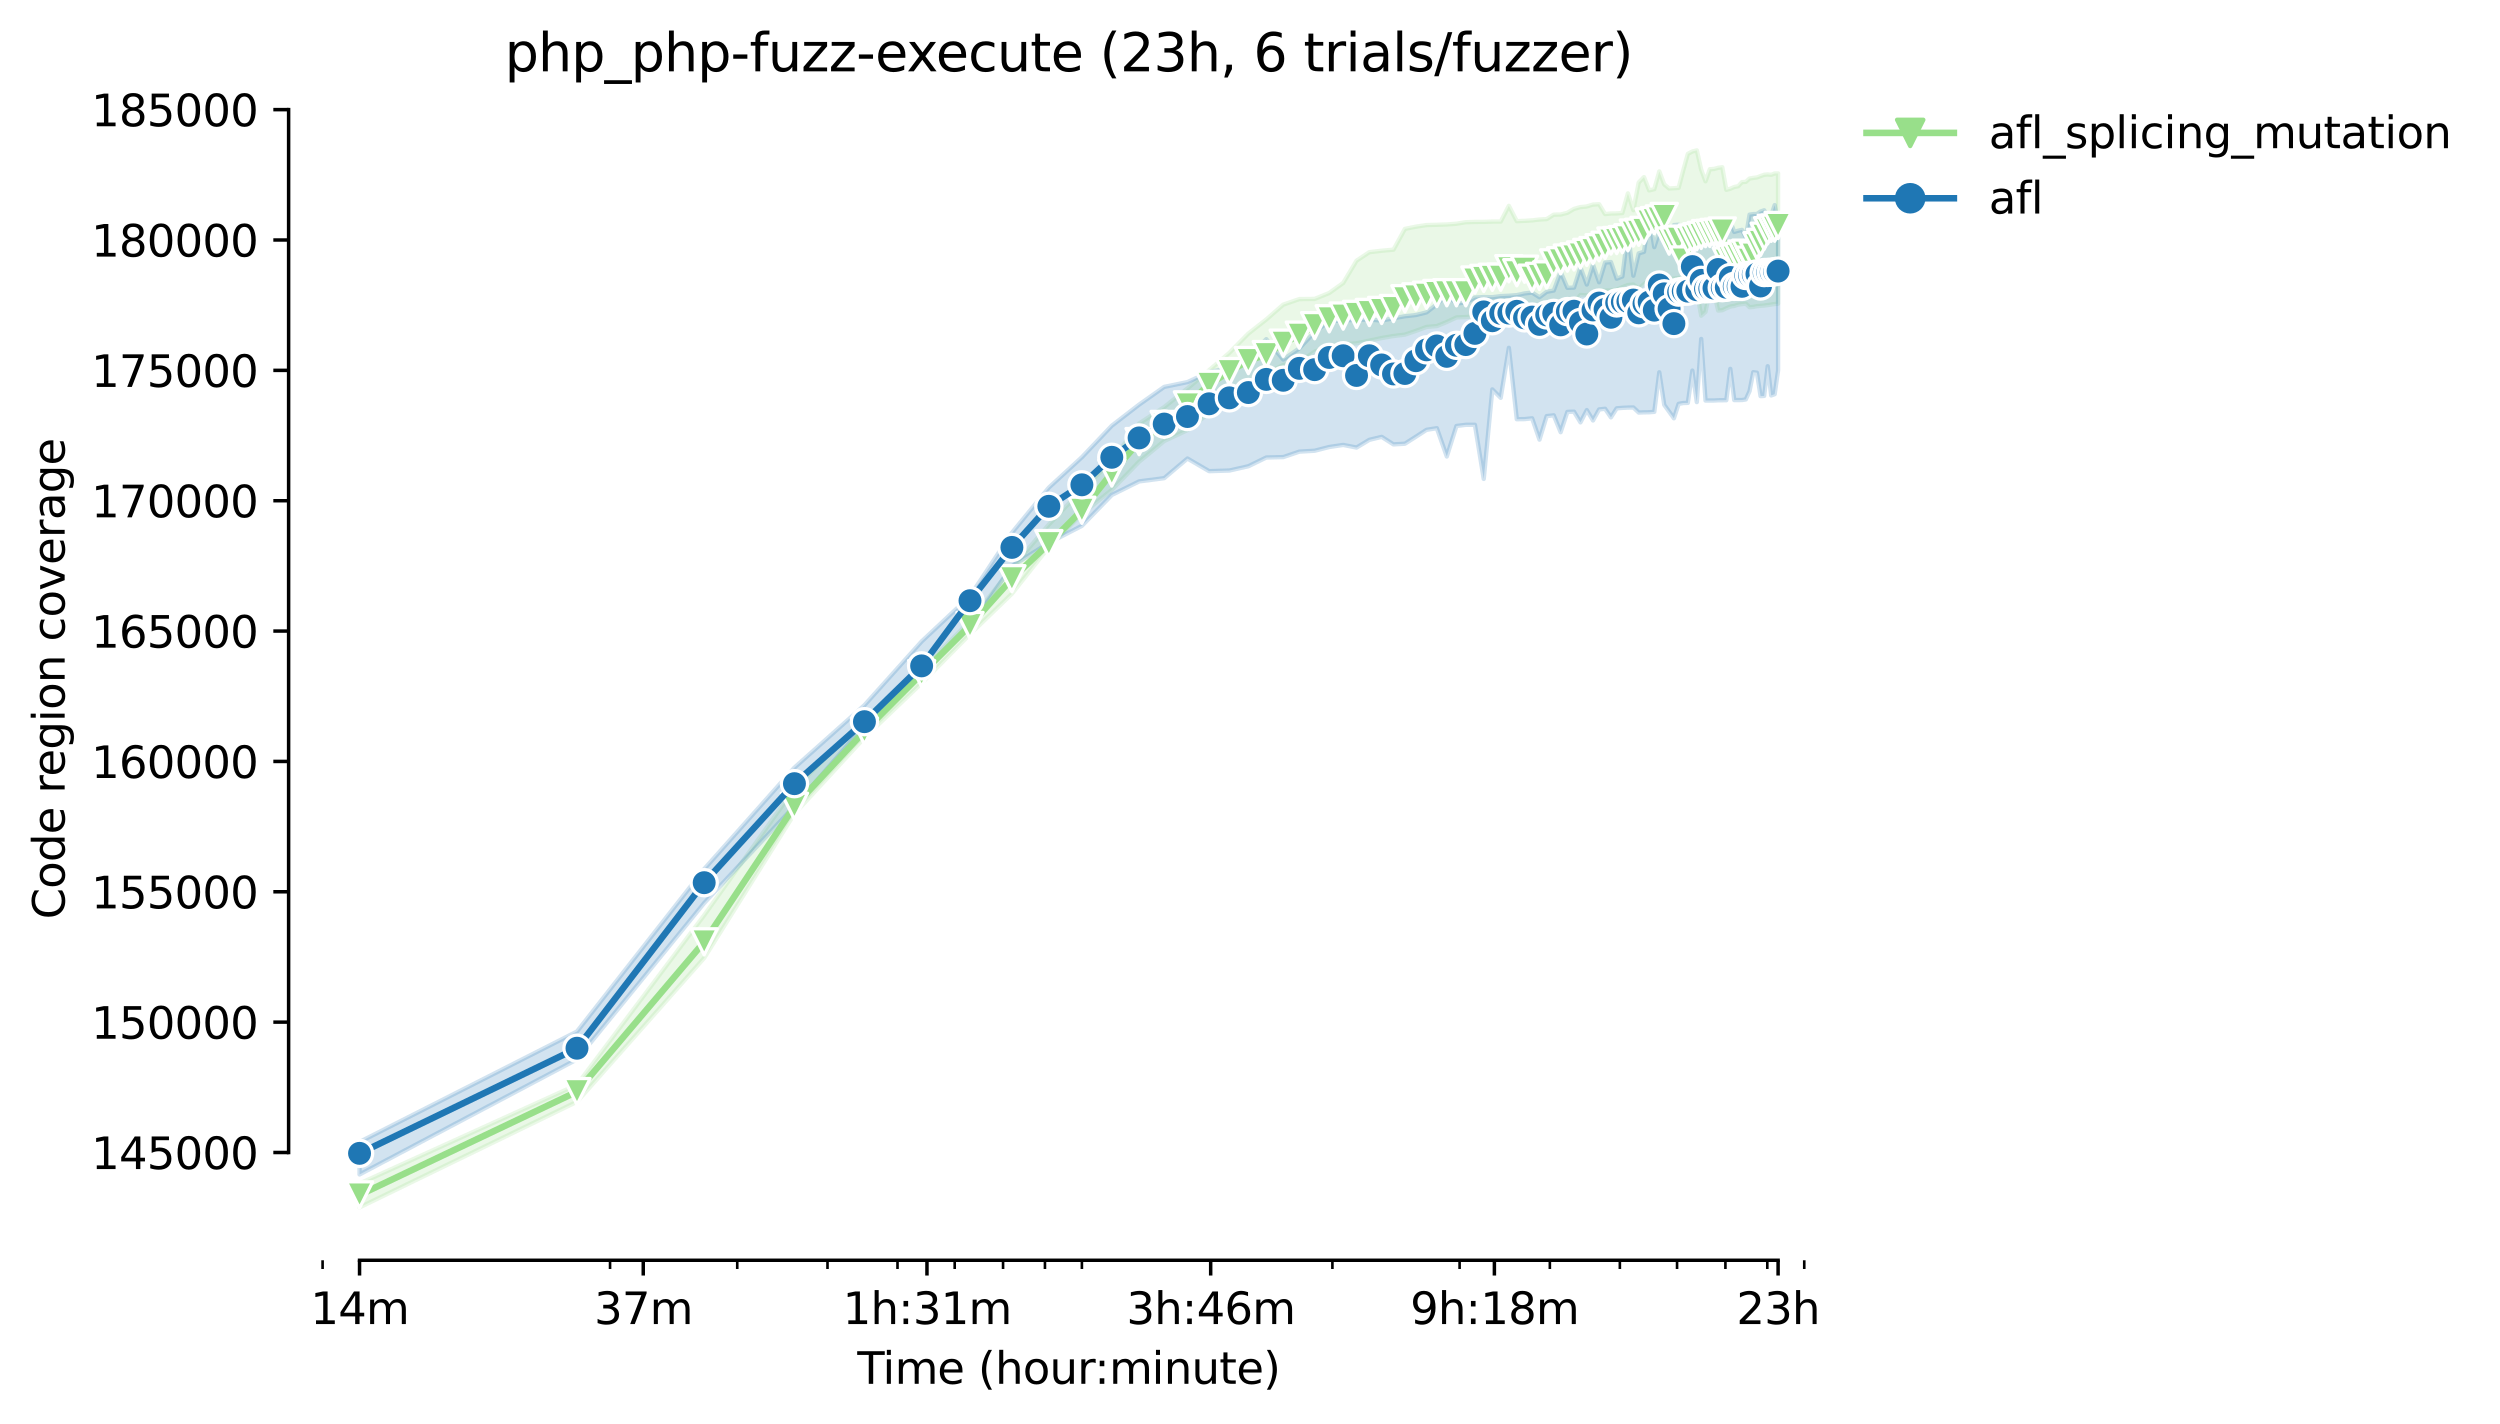<?xml version="1.0" encoding="utf-8" standalone="no"?>
<!DOCTYPE svg PUBLIC "-//W3C//DTD SVG 1.1//EN"
  "http://www.w3.org/Graphics/SVG/1.1/DTD/svg11.dtd">
<svg height="325.986pt" version="1.1" viewBox="0 0 572.158 325.986" width="572.158pt" xmlns="http://www.w3.org/2000/svg" xmlns:xlink="http://www.w3.org/1999/xlink">
 <defs>
  <style type="text/css">*{stroke-linecap:butt;stroke-linejoin:round;}</style>
 </defs>
 <g id="figure_1">
  <g id="patch_1">
   <path d="M 0 325.986 
L 572.158 325.986 
L 572.158 0 
L 0 0 
z
" style="fill:#ffffff;"/>
  </g>
  <g id="axes_1">
   <g id="patch_2">
    <path d="M 66.053 288.43 
L 423.173 288.43 
L 423.173 22.318 
L 66.053 22.318 
z
" style="fill:#ffffff;"/>
   </g>
   <g id="PolyCollection_1">
    <defs>
     <path d="M 82.286 -55.112 
L 82.286 -49.652 
L 132.052 -73.841 
L 161.164 -106.748 
L 181.819 -139.749 
L 197.84 -157.148 
L 210.93 -169.637 
L 221.998 -180.842 
L 231.585 -190.097 
L 240.042 -200.783 
L 247.606 -208.361 
L 254.449 -213.874 
L 260.697 -220.306 
L 266.444 -225.049 
L 271.764 -227.555 
L 276.718 -231.482 
L 281.352 -234.739 
L 285.704 -237.407 
L 289.808 -240.521 
L 293.69 -242.46 
L 297.373 -243.051 
L 300.876 -245.509 
L 304.216 -246.804 
L 307.407 -247.18 
L 310.463 -247.413 
L 313.394 -248.021 
L 316.21 -248.624 
L 318.92 -249.089 
L 321.531 -249.4 
L 324.05 -250.259 
L 326.484 -251.16 
L 328.839 -251.363 
L 331.118 -252.293 
L 333.327 -253.332 
L 335.471 -253.421 
L 337.552 -253.636 
L 339.575 -254.435 
L 341.542 -254.722 
L 343.457 -255.002 
L 345.322 -255.122 
L 347.139 -255.163 
L 348.912 -255.384 
L 350.642 -253.609 
L 352.332 -254.623 
L 353.982 -254.51 
L 355.596 -255.933 
L 357.174 -255.963 
L 358.718 -256.16 
L 360.23 -256.697 
L 361.71 -258.472 
L 363.161 -258.362 
L 364.582 -258.857 
L 365.977 -259.316 
L 367.344 -259.471 
L 368.686 -259.525 
L 370.004 -259.692 
L 371.297 -260.274 
L 372.568 -260.748 
L 373.817 -260.862 
L 375.044 -259.889 
L 376.251 -260.975 
L 377.438 -261.795 
L 378.605 -262.55 
L 379.754 -262.473 
L 380.885 -263.322 
L 381.998 -262.147 
L 383.094 -262.24 
L 384.174 -262.38 
L 385.237 -261.124 
L 386.285 -257.276 
L 387.319 -259.197 
L 388.337 -259.355 
L 389.341 -253.731 
L 390.331 -254.603 
L 391.308 -259.421 
L 392.272 -259.084 
L 393.223 -254.913 
L 394.162 -254.984 
L 395.088 -255.432 
L 396.003 -255.832 
L 396.906 -255.975 
L 397.798 -256.261 
L 398.679 -256.393 
L 399.549 -256.494 
L 400.409 -255.665 
L 401.259 -255.745 
L 402.098 -255.915 
L 402.928 -255.987 
L 403.749 -256.055 
L 404.56 -256.157 
L 405.362 -256.288 
L 406.156 -256.407 
L 406.94 -256.482 
L 406.94 -286.295 
L 406.94 -286.295 
L 406.156 -286.283 
L 405.362 -285.981 
L 404.56 -286.056 
L 403.749 -285.987 
L 402.928 -285.689 
L 402.098 -285.382 
L 401.259 -285.265 
L 400.409 -285.134 
L 399.549 -284.359 
L 398.679 -284.311 
L 397.798 -283.362 
L 396.906 -283.189 
L 396.003 -282.783 
L 395.088 -282.545 
L 394.162 -287.712 
L 393.223 -287.581 
L 392.272 -287.318 
L 391.308 -287.252 
L 390.331 -284.487 
L 389.341 -287.157 
L 388.337 -291.572 
L 387.319 -291.315 
L 386.285 -290.776 
L 385.237 -286.996 
L 384.174 -282.992 
L 383.094 -282.912 
L 381.998 -282.849 
L 380.885 -283.778 
L 379.754 -286.757 
L 378.605 -282.694 
L 377.438 -282.404 
L 376.251 -285.456 
L 375.044 -284.233 
L 373.817 -277.871 
L 372.568 -281.733 
L 371.297 -277.234 
L 370.004 -277.145 
L 368.686 -277.121 
L 367.344 -276.99 
L 365.977 -279.239 
L 364.582 -279.167 
L 363.161 -278.732 
L 361.71 -278.589 
L 360.23 -278.177 
L 358.718 -277.288 
L 357.174 -276.888 
L 355.596 -276.858 
L 353.982 -275.838 
L 352.332 -275.749 
L 350.642 -275.546 
L 348.912 -275.444 
L 347.139 -275.367 
L 345.322 -278.878 
L 343.457 -275.277 
L 341.542 -275.277 
L 339.575 -275.206 
L 337.552 -275.194 
L 335.471 -275.134 
L 333.327 -274.788 
L 331.118 -274.615 
L 328.839 -274.543 
L 326.484 -274.478 
L 324.05 -274.108 
L 321.531 -273.601 
L 318.92 -268.845 
L 316.21 -268.6 
L 313.394 -268.278 
L 310.463 -266.327 
L 307.407 -261.22 
L 304.216 -258.934 
L 300.876 -257.574 
L 297.373 -257.538 
L 293.69 -256.267 
L 289.808 -252.872 
L 285.704 -249.65 
L 281.352 -245.235 
L 276.718 -241.255 
L 271.764 -237.096 
L 266.444 -232.824 
L 260.697 -229.053 
L 254.449 -220.479 
L 247.606 -213.916 
L 240.042 -205.938 
L 231.585 -195.974 
L 221.998 -183.861 
L 210.93 -172.686 
L 197.84 -161.558 
L 181.819 -145.483 
L 161.164 -116.527 
L 132.052 -77.726 
L 82.286 -55.112 
z
" id="m13f47896df" style="stroke:#98df8a;stroke-opacity:0.2;"/>
    </defs>
    <g clip-path="url(#pff53874651)">
     <use style="fill:#98df8a;fill-opacity:0.2;stroke:#98df8a;stroke-opacity:0.2;" x="0" xlink:href="#m13f47896df" y="325.986"/>
    </g>
   </g>
   <g id="PolyCollection_2">
    <defs>
     <path d="M 82.286 -64.635 
L 82.286 -57.194 
L 132.052 -83.537 
L 161.164 -119.319 
L 181.819 -141.498 
L 197.84 -159.881 
L 210.93 -171.516 
L 221.998 -182.543 
L 231.585 -196.451 
L 240.042 -201.735 
L 247.606 -205.646 
L 254.449 -212.704 
L 260.697 -215.807 
L 266.444 -216.553 
L 271.764 -221.046 
L 276.718 -218.152 
L 281.352 -218.295 
L 285.704 -219.28 
L 289.808 -221.279 
L 293.69 -221.374 
L 297.373 -222.621 
L 300.876 -222.827 
L 304.216 -223.683 
L 307.407 -224.16 
L 310.463 -223.558 
L 313.394 -225.324 
L 316.21 -226.004 
L 318.92 -224.28 
L 321.531 -224.435 
L 324.05 -226.04 
L 326.484 -227.615 
L 328.839 -227.985 
L 331.118 -221.514 
L 333.327 -228.492 
L 335.471 -228.761 
L 337.552 -228.761 
L 339.575 -216.38 
L 341.542 -236.864 
L 343.457 -234.941 
L 345.322 -246.386 
L 347.139 -230.044 
L 348.912 -230.067 
L 350.642 -230.246 
L 352.332 -225.372 
L 353.982 -230.76 
L 355.596 -230.933 
L 357.174 -227.072 
L 358.718 -231.72 
L 360.23 -231.768 
L 361.71 -229.322 
L 363.161 -232.126 
L 364.582 -229.757 
L 365.977 -232.281 
L 367.344 -232.43 
L 368.686 -230.47 
L 370.004 -232.538 
L 371.297 -232.639 
L 372.568 -232.699 
L 373.817 -232.729 
L 375.044 -231.568 
L 376.251 -231.616 
L 377.438 -231.634 
L 378.605 -231.732 
L 379.754 -240.784 
L 380.885 -233.319 
L 381.998 -231.792 
L 383.094 -230.258 
L 384.174 -233.558 
L 385.237 -233.749 
L 386.285 -233.779 
L 387.319 -241.172 
L 388.337 -233.964 
L 389.341 -248.414 
L 390.331 -234.322 
L 391.308 -234.322 
L 392.272 -234.322 
L 393.223 -234.375 
L 394.162 -234.381 
L 395.088 -234.393 
L 396.003 -241.568 
L 396.906 -234.423 
L 397.798 -234.423 
L 398.679 -234.435 
L 399.549 -234.572 
L 400.409 -236.47 
L 401.259 -240.802 
L 402.098 -240.686 
L 402.928 -235.33 
L 403.749 -235.378 
L 404.56 -242.171 
L 405.362 -235.485 
L 406.156 -235.772 
L 406.94 -241.228 
L 406.94 -274.549 
L 406.94 -274.549 
L 406.156 -279.042 
L 405.362 -276.688 
L 404.56 -276.372 
L 403.749 -277.861 
L 402.928 -277.58 
L 402.098 -277.002 
L 401.259 -276.99 
L 400.409 -276.864 
L 399.549 -271.676 
L 398.679 -273.374 
L 397.798 -273.177 
L 396.906 -272.914 
L 396.003 -275.277 
L 395.088 -272.759 
L 394.162 -272.604 
L 393.223 -275.134 
L 392.272 -272.312 
L 391.308 -272.306 
L 390.331 -272.192 
L 389.341 -271.948 
L 388.337 -271.578 
L 387.319 -274.871 
L 386.285 -270.128 
L 385.237 -268.917 
L 384.174 -274.561 
L 383.094 -274.466 
L 381.998 -270.981 
L 380.885 -273.732 
L 379.754 -272.969 
L 378.605 -269.424 
L 377.438 -276.602 
L 376.251 -268.359 
L 375.044 -268.007 
L 373.817 -262.884 
L 372.568 -272.735 
L 371.297 -262.711 
L 370.004 -262.198 
L 368.686 -266.014 
L 367.344 -265.883 
L 365.977 -261.387 
L 364.582 -265.393 
L 363.161 -260.862 
L 361.71 -264.773 
L 360.23 -260.164 
L 358.718 -260.11 
L 357.174 -263.744 
L 355.596 -259.495 
L 353.982 -259.203 
L 352.332 -257.959 
L 350.642 -259.03 
L 348.912 -258.827 
L 347.139 -258.439 
L 345.322 -258.302 
L 343.457 -258.218 
L 341.542 -257.962 
L 339.575 -257.998 
L 337.552 -257.89 
L 335.471 -256.786 
L 333.327 -256.494 
L 331.118 -258.651 
L 328.839 -256.345 
L 326.484 -254.497 
L 324.05 -253.89 
L 321.531 -253.612 
L 318.92 -253.147 
L 316.21 -252.628 
L 313.394 -252.848 
L 310.463 -252.795 
L 307.407 -252.645 
L 304.216 -252.484 
L 300.876 -250.014 
L 297.373 -246.273 
L 293.69 -243.701 
L 289.808 -248.367 
L 285.704 -244.22 
L 281.352 -241.732 
L 276.718 -240.849 
L 271.764 -238.54 
L 266.444 -237.442 
L 260.697 -233.379 
L 254.449 -228.556 
L 247.606 -221.344 
L 240.042 -214.393 
L 231.585 -204.053 
L 221.998 -189.56 
L 210.93 -179.189 
L 197.84 -164.595 
L 181.819 -150.311 
L 161.164 -127.094 
L 132.052 -89.91 
L 82.286 -64.635 
z
" id="m8e65872eba" style="stroke:#1f77b4;stroke-opacity:0.2;"/>
    </defs>
    <g clip-path="url(#pff53874651)">
     <use style="fill:#1f77b4;fill-opacity:0.2;stroke:#1f77b4;stroke-opacity:0.2;" x="0" xlink:href="#m8e65872eba" y="325.986"/>
    </g>
   </g>
   <g id="matplotlib.axis_1">
    <g id="xtick_1">
     <g id="line2d_1">
      <defs>
       <path d="M 0 0 
L 0 3.5 
" id="md5ccf7377b" style="stroke:#000000;stroke-width:0.8;"/>
      </defs>
      <g>
       <use style="stroke:#000000;stroke-width:0.8;" x="82.286" xlink:href="#md5ccf7377b" y="288.43"/>
      </g>
     </g>
     <g id="text_1">
      <!-- 14m -->
      <g transform="translate(71.053 303.029)scale(0.1 -0.1)">
       <defs>
        <path d="M 794 531 
L 1825 531 
L 1825 4091 
L 703 3866 
L 703 4441 
L 1819 4666 
L 2450 4666 
L 2450 531 
L 3481 531 
L 3481 0 
L 794 0 
L 794 531 
z
" id="DejaVuSans-31" transform="scale(0.016)"/>
        <path d="M 2419 4116 
L 825 1625 
L 2419 1625 
L 2419 4116 
z
M 2253 4666 
L 3047 4666 
L 3047 1625 
L 3713 1625 
L 3713 1100 
L 3047 1100 
L 3047 0 
L 2419 0 
L 2419 1100 
L 313 1100 
L 313 1709 
L 2253 4666 
z
" id="DejaVuSans-34" transform="scale(0.016)"/>
        <path d="M 3328 2828 
Q 3544 3216 3844 3400 
Q 4144 3584 4550 3584 
Q 5097 3584 5394 3201 
Q 5691 2819 5691 2113 
L 5691 0 
L 5113 0 
L 5113 2094 
Q 5113 2597 4934 2840 
Q 4756 3084 4391 3084 
Q 3944 3084 3684 2787 
Q 3425 2491 3425 1978 
L 3425 0 
L 2847 0 
L 2847 2094 
Q 2847 2600 2669 2842 
Q 2491 3084 2119 3084 
Q 1678 3084 1418 2786 
Q 1159 2488 1159 1978 
L 1159 0 
L 581 0 
L 581 3500 
L 1159 3500 
L 1159 2956 
Q 1356 3278 1631 3431 
Q 1906 3584 2284 3584 
Q 2666 3584 2933 3390 
Q 3200 3197 3328 2828 
z
" id="DejaVuSans-6d" transform="scale(0.016)"/>
       </defs>
       <use xlink:href="#DejaVuSans-31"/>
       <use x="63.623" xlink:href="#DejaVuSans-34"/>
       <use x="127.246" xlink:href="#DejaVuSans-6d"/>
      </g>
     </g>
    </g>
    <g id="xtick_2">
     <g id="line2d_2">
      <g>
       <use style="stroke:#000000;stroke-width:0.8;" x="147.217" xlink:href="#md5ccf7377b" y="288.43"/>
      </g>
     </g>
     <g id="text_2">
      <!-- 37m -->
      <g transform="translate(135.984 303.029)scale(0.1 -0.1)">
       <defs>
        <path d="M 2597 2516 
Q 3050 2419 3304 2112 
Q 3559 1806 3559 1356 
Q 3559 666 3084 287 
Q 2609 -91 1734 -91 
Q 1441 -91 1130 -33 
Q 819 25 488 141 
L 488 750 
Q 750 597 1062 519 
Q 1375 441 1716 441 
Q 2309 441 2620 675 
Q 2931 909 2931 1356 
Q 2931 1769 2642 2001 
Q 2353 2234 1838 2234 
L 1294 2234 
L 1294 2753 
L 1863 2753 
Q 2328 2753 2575 2939 
Q 2822 3125 2822 3475 
Q 2822 3834 2567 4026 
Q 2313 4219 1838 4219 
Q 1578 4219 1281 4162 
Q 984 4106 628 3988 
L 628 4550 
Q 988 4650 1302 4700 
Q 1616 4750 1894 4750 
Q 2613 4750 3031 4423 
Q 3450 4097 3450 3541 
Q 3450 3153 3228 2886 
Q 3006 2619 2597 2516 
z
" id="DejaVuSans-33" transform="scale(0.016)"/>
        <path d="M 525 4666 
L 3525 4666 
L 3525 4397 
L 1831 0 
L 1172 0 
L 2766 4134 
L 525 4134 
L 525 4666 
z
" id="DejaVuSans-37" transform="scale(0.016)"/>
       </defs>
       <use xlink:href="#DejaVuSans-33"/>
       <use x="63.623" xlink:href="#DejaVuSans-37"/>
       <use x="127.246" xlink:href="#DejaVuSans-6d"/>
      </g>
     </g>
    </g>
    <g id="xtick_3">
     <g id="line2d_3">
      <g>
       <use style="stroke:#000000;stroke-width:0.8;" x="212.148" xlink:href="#md5ccf7377b" y="288.43"/>
      </g>
     </g>
     <g id="text_3">
      <!-- 1h:31m -->
      <g transform="translate(192.881 303.029)scale(0.1 -0.1)">
       <defs>
        <path d="M 3513 2113 
L 3513 0 
L 2938 0 
L 2938 2094 
Q 2938 2591 2744 2837 
Q 2550 3084 2163 3084 
Q 1697 3084 1428 2787 
Q 1159 2491 1159 1978 
L 1159 0 
L 581 0 
L 581 4863 
L 1159 4863 
L 1159 2956 
Q 1366 3272 1645 3428 
Q 1925 3584 2291 3584 
Q 2894 3584 3203 3211 
Q 3513 2838 3513 2113 
z
" id="DejaVuSans-68" transform="scale(0.016)"/>
        <path d="M 750 794 
L 1409 794 
L 1409 0 
L 750 0 
L 750 794 
z
M 750 3309 
L 1409 3309 
L 1409 2516 
L 750 2516 
L 750 3309 
z
" id="DejaVuSans-3a" transform="scale(0.016)"/>
       </defs>
       <use xlink:href="#DejaVuSans-31"/>
       <use x="63.623" xlink:href="#DejaVuSans-68"/>
       <use x="127.002" xlink:href="#DejaVuSans-3a"/>
       <use x="160.693" xlink:href="#DejaVuSans-33"/>
       <use x="224.316" xlink:href="#DejaVuSans-31"/>
       <use x="287.939" xlink:href="#DejaVuSans-6d"/>
      </g>
     </g>
    </g>
    <g id="xtick_4">
     <g id="line2d_4">
      <g>
       <use style="stroke:#000000;stroke-width:0.8;" x="277.079" xlink:href="#md5ccf7377b" y="288.43"/>
      </g>
     </g>
     <g id="text_4">
      <!-- 3h:46m -->
      <g transform="translate(257.812 303.029)scale(0.1 -0.1)">
       <defs>
        <path d="M 2113 2584 
Q 1688 2584 1439 2293 
Q 1191 2003 1191 1497 
Q 1191 994 1439 701 
Q 1688 409 2113 409 
Q 2538 409 2786 701 
Q 3034 994 3034 1497 
Q 3034 2003 2786 2293 
Q 2538 2584 2113 2584 
z
M 3366 4563 
L 3366 3988 
Q 3128 4100 2886 4159 
Q 2644 4219 2406 4219 
Q 1781 4219 1451 3797 
Q 1122 3375 1075 2522 
Q 1259 2794 1537 2939 
Q 1816 3084 2150 3084 
Q 2853 3084 3261 2657 
Q 3669 2231 3669 1497 
Q 3669 778 3244 343 
Q 2819 -91 2113 -91 
Q 1303 -91 875 529 
Q 447 1150 447 2328 
Q 447 3434 972 4092 
Q 1497 4750 2381 4750 
Q 2619 4750 2861 4703 
Q 3103 4656 3366 4563 
z
" id="DejaVuSans-36" transform="scale(0.016)"/>
       </defs>
       <use xlink:href="#DejaVuSans-33"/>
       <use x="63.623" xlink:href="#DejaVuSans-68"/>
       <use x="127.002" xlink:href="#DejaVuSans-3a"/>
       <use x="160.693" xlink:href="#DejaVuSans-34"/>
       <use x="224.316" xlink:href="#DejaVuSans-36"/>
       <use x="287.939" xlink:href="#DejaVuSans-6d"/>
      </g>
     </g>
    </g>
    <g id="xtick_5">
     <g id="line2d_5">
      <g>
       <use style="stroke:#000000;stroke-width:0.8;" x="342.01" xlink:href="#md5ccf7377b" y="288.43"/>
      </g>
     </g>
     <g id="text_5">
      <!-- 9h:18m -->
      <g transform="translate(322.743 303.029)scale(0.1 -0.1)">
       <defs>
        <path d="M 703 97 
L 703 672 
Q 941 559 1184 500 
Q 1428 441 1663 441 
Q 2288 441 2617 861 
Q 2947 1281 2994 2138 
Q 2813 1869 2534 1725 
Q 2256 1581 1919 1581 
Q 1219 1581 811 2004 
Q 403 2428 403 3163 
Q 403 3881 828 4315 
Q 1253 4750 1959 4750 
Q 2769 4750 3195 4129 
Q 3622 3509 3622 2328 
Q 3622 1225 3098 567 
Q 2575 -91 1691 -91 
Q 1453 -91 1209 -44 
Q 966 3 703 97 
z
M 1959 2075 
Q 2384 2075 2632 2365 
Q 2881 2656 2881 3163 
Q 2881 3666 2632 3958 
Q 2384 4250 1959 4250 
Q 1534 4250 1286 3958 
Q 1038 3666 1038 3163 
Q 1038 2656 1286 2365 
Q 1534 2075 1959 2075 
z
" id="DejaVuSans-39" transform="scale(0.016)"/>
        <path d="M 2034 2216 
Q 1584 2216 1326 1975 
Q 1069 1734 1069 1313 
Q 1069 891 1326 650 
Q 1584 409 2034 409 
Q 2484 409 2743 651 
Q 3003 894 3003 1313 
Q 3003 1734 2745 1975 
Q 2488 2216 2034 2216 
z
M 1403 2484 
Q 997 2584 770 2862 
Q 544 3141 544 3541 
Q 544 4100 942 4425 
Q 1341 4750 2034 4750 
Q 2731 4750 3128 4425 
Q 3525 4100 3525 3541 
Q 3525 3141 3298 2862 
Q 3072 2584 2669 2484 
Q 3125 2378 3379 2068 
Q 3634 1759 3634 1313 
Q 3634 634 3220 271 
Q 2806 -91 2034 -91 
Q 1263 -91 848 271 
Q 434 634 434 1313 
Q 434 1759 690 2068 
Q 947 2378 1403 2484 
z
M 1172 3481 
Q 1172 3119 1398 2916 
Q 1625 2713 2034 2713 
Q 2441 2713 2670 2916 
Q 2900 3119 2900 3481 
Q 2900 3844 2670 4047 
Q 2441 4250 2034 4250 
Q 1625 4250 1398 4047 
Q 1172 3844 1172 3481 
z
" id="DejaVuSans-38" transform="scale(0.016)"/>
       </defs>
       <use xlink:href="#DejaVuSans-39"/>
       <use x="63.623" xlink:href="#DejaVuSans-68"/>
       <use x="127.002" xlink:href="#DejaVuSans-3a"/>
       <use x="160.693" xlink:href="#DejaVuSans-31"/>
       <use x="224.316" xlink:href="#DejaVuSans-38"/>
       <use x="287.939" xlink:href="#DejaVuSans-6d"/>
      </g>
     </g>
    </g>
    <g id="xtick_6">
     <g id="line2d_6">
      <g>
       <use style="stroke:#000000;stroke-width:0.8;" x="406.941" xlink:href="#md5ccf7377b" y="288.43"/>
      </g>
     </g>
     <g id="text_6">
      <!-- 23h -->
      <g transform="translate(397.41 303.029)scale(0.1 -0.1)">
       <defs>
        <path d="M 1228 531 
L 3431 531 
L 3431 0 
L 469 0 
L 469 531 
Q 828 903 1448 1529 
Q 2069 2156 2228 2338 
Q 2531 2678 2651 2914 
Q 2772 3150 2772 3378 
Q 2772 3750 2511 3984 
Q 2250 4219 1831 4219 
Q 1534 4219 1204 4116 
Q 875 4013 500 3803 
L 500 4441 
Q 881 4594 1212 4672 
Q 1544 4750 1819 4750 
Q 2544 4750 2975 4387 
Q 3406 4025 3406 3419 
Q 3406 3131 3298 2873 
Q 3191 2616 2906 2266 
Q 2828 2175 2409 1742 
Q 1991 1309 1228 531 
z
" id="DejaVuSans-32" transform="scale(0.016)"/>
       </defs>
       <use xlink:href="#DejaVuSans-32"/>
       <use x="63.623" xlink:href="#DejaVuSans-33"/>
       <use x="127.246" xlink:href="#DejaVuSans-68"/>
      </g>
     </g>
    </g>
    <g id="xtick_7">
     <g id="line2d_7">
      <defs>
       <path d="M 0 0 
L 0 2 
" id="m97dd99cdf8" style="stroke:#000000;stroke-width:0.6;"/>
      </defs>
      <g>
       <use style="stroke:#000000;stroke-width:0.6;" x="73.829" xlink:href="#m97dd99cdf8" y="288.43"/>
      </g>
     </g>
    </g>
    <g id="xtick_8">
     <g id="line2d_8">
      <g>
       <use style="stroke:#000000;stroke-width:0.6;" x="139.617" xlink:href="#m97dd99cdf8" y="288.43"/>
      </g>
     </g>
    </g>
    <g id="xtick_9">
     <g id="line2d_9">
      <g>
       <use style="stroke:#000000;stroke-width:0.6;" x="168.728" xlink:href="#m97dd99cdf8" y="288.43"/>
      </g>
     </g>
    </g>
    <g id="xtick_10">
     <g id="line2d_10">
      <g>
       <use style="stroke:#000000;stroke-width:0.6;" x="189.383" xlink:href="#m97dd99cdf8" y="288.43"/>
      </g>
     </g>
    </g>
    <g id="xtick_11">
     <g id="line2d_11">
      <g>
       <use style="stroke:#000000;stroke-width:0.6;" x="205.405" xlink:href="#m97dd99cdf8" y="288.43"/>
      </g>
     </g>
    </g>
    <g id="xtick_12">
     <g id="line2d_12">
      <g>
       <use style="stroke:#000000;stroke-width:0.6;" x="218.495" xlink:href="#m97dd99cdf8" y="288.43"/>
      </g>
     </g>
    </g>
    <g id="xtick_13">
     <g id="line2d_13">
      <g>
       <use style="stroke:#000000;stroke-width:0.6;" x="229.563" xlink:href="#m97dd99cdf8" y="288.43"/>
      </g>
     </g>
    </g>
    <g id="xtick_14">
     <g id="line2d_14">
      <g>
       <use style="stroke:#000000;stroke-width:0.6;" x="239.15" xlink:href="#m97dd99cdf8" y="288.43"/>
      </g>
     </g>
    </g>
    <g id="xtick_15">
     <g id="line2d_15">
      <g>
       <use style="stroke:#000000;stroke-width:0.6;" x="247.606" xlink:href="#m97dd99cdf8" y="288.43"/>
      </g>
     </g>
    </g>
    <g id="xtick_16">
     <g id="line2d_16">
      <g>
       <use style="stroke:#000000;stroke-width:0.6;" x="304.938" xlink:href="#m97dd99cdf8" y="288.43"/>
      </g>
     </g>
    </g>
    <g id="xtick_17">
     <g id="line2d_17">
      <g>
       <use style="stroke:#000000;stroke-width:0.6;" x="334.049" xlink:href="#m97dd99cdf8" y="288.43"/>
      </g>
     </g>
    </g>
    <g id="xtick_18">
     <g id="line2d_18">
      <g>
       <use style="stroke:#000000;stroke-width:0.6;" x="354.704" xlink:href="#m97dd99cdf8" y="288.43"/>
      </g>
     </g>
    </g>
    <g id="xtick_19">
     <g id="line2d_19">
      <g>
       <use style="stroke:#000000;stroke-width:0.6;" x="370.725" xlink:href="#m97dd99cdf8" y="288.43"/>
      </g>
     </g>
    </g>
    <g id="xtick_20">
     <g id="line2d_20">
      <g>
       <use style="stroke:#000000;stroke-width:0.6;" x="383.816" xlink:href="#m97dd99cdf8" y="288.43"/>
      </g>
     </g>
    </g>
    <g id="xtick_21">
     <g id="line2d_21">
      <g>
       <use style="stroke:#000000;stroke-width:0.6;" x="394.883" xlink:href="#m97dd99cdf8" y="288.43"/>
      </g>
     </g>
    </g>
    <g id="xtick_22">
     <g id="line2d_22">
      <g>
       <use style="stroke:#000000;stroke-width:0.6;" x="404.47" xlink:href="#m97dd99cdf8" y="288.43"/>
      </g>
     </g>
    </g>
    <g id="xtick_23">
     <g id="line2d_23">
      <g>
       <use style="stroke:#000000;stroke-width:0.6;" x="412.927" xlink:href="#m97dd99cdf8" y="288.43"/>
      </g>
     </g>
    </g>
    <g id="text_7">
     <!-- Time (hour:minute) -->
     <g transform="translate(196.206 316.707)scale(0.1 -0.1)">
      <defs>
       <path d="M -19 4666 
L 3928 4666 
L 3928 4134 
L 2272 4134 
L 2272 0 
L 1638 0 
L 1638 4134 
L -19 4134 
L -19 4666 
z
" id="DejaVuSans-54" transform="scale(0.016)"/>
       <path d="M 603 3500 
L 1178 3500 
L 1178 0 
L 603 0 
L 603 3500 
z
M 603 4863 
L 1178 4863 
L 1178 4134 
L 603 4134 
L 603 4863 
z
" id="DejaVuSans-69" transform="scale(0.016)"/>
       <path d="M 3597 1894 
L 3597 1613 
L 953 1613 
Q 991 1019 1311 708 
Q 1631 397 2203 397 
Q 2534 397 2845 478 
Q 3156 559 3463 722 
L 3463 178 
Q 3153 47 2828 -22 
Q 2503 -91 2169 -91 
Q 1331 -91 842 396 
Q 353 884 353 1716 
Q 353 2575 817 3079 
Q 1281 3584 2069 3584 
Q 2775 3584 3186 3129 
Q 3597 2675 3597 1894 
z
M 3022 2063 
Q 3016 2534 2758 2815 
Q 2500 3097 2075 3097 
Q 1594 3097 1305 2825 
Q 1016 2553 972 2059 
L 3022 2063 
z
" id="DejaVuSans-65" transform="scale(0.016)"/>
       <path id="DejaVuSans-20" transform="scale(0.016)"/>
       <path d="M 1984 4856 
Q 1566 4138 1362 3434 
Q 1159 2731 1159 2009 
Q 1159 1288 1364 580 
Q 1569 -128 1984 -844 
L 1484 -844 
Q 1016 -109 783 600 
Q 550 1309 550 2009 
Q 550 2706 781 3412 
Q 1013 4119 1484 4856 
L 1984 4856 
z
" id="DejaVuSans-28" transform="scale(0.016)"/>
       <path d="M 1959 3097 
Q 1497 3097 1228 2736 
Q 959 2375 959 1747 
Q 959 1119 1226 758 
Q 1494 397 1959 397 
Q 2419 397 2687 759 
Q 2956 1122 2956 1747 
Q 2956 2369 2687 2733 
Q 2419 3097 1959 3097 
z
M 1959 3584 
Q 2709 3584 3137 3096 
Q 3566 2609 3566 1747 
Q 3566 888 3137 398 
Q 2709 -91 1959 -91 
Q 1206 -91 779 398 
Q 353 888 353 1747 
Q 353 2609 779 3096 
Q 1206 3584 1959 3584 
z
" id="DejaVuSans-6f" transform="scale(0.016)"/>
       <path d="M 544 1381 
L 544 3500 
L 1119 3500 
L 1119 1403 
Q 1119 906 1312 657 
Q 1506 409 1894 409 
Q 2359 409 2629 706 
Q 2900 1003 2900 1516 
L 2900 3500 
L 3475 3500 
L 3475 0 
L 2900 0 
L 2900 538 
Q 2691 219 2414 64 
Q 2138 -91 1772 -91 
Q 1169 -91 856 284 
Q 544 659 544 1381 
z
M 1991 3584 
L 1991 3584 
z
" id="DejaVuSans-75" transform="scale(0.016)"/>
       <path d="M 2631 2963 
Q 2534 3019 2420 3045 
Q 2306 3072 2169 3072 
Q 1681 3072 1420 2755 
Q 1159 2438 1159 1844 
L 1159 0 
L 581 0 
L 581 3500 
L 1159 3500 
L 1159 2956 
Q 1341 3275 1631 3429 
Q 1922 3584 2338 3584 
Q 2397 3584 2469 3576 
Q 2541 3569 2628 3553 
L 2631 2963 
z
" id="DejaVuSans-72" transform="scale(0.016)"/>
       <path d="M 3513 2113 
L 3513 0 
L 2938 0 
L 2938 2094 
Q 2938 2591 2744 2837 
Q 2550 3084 2163 3084 
Q 1697 3084 1428 2787 
Q 1159 2491 1159 1978 
L 1159 0 
L 581 0 
L 581 3500 
L 1159 3500 
L 1159 2956 
Q 1366 3272 1645 3428 
Q 1925 3584 2291 3584 
Q 2894 3584 3203 3211 
Q 3513 2838 3513 2113 
z
" id="DejaVuSans-6e" transform="scale(0.016)"/>
       <path d="M 1172 4494 
L 1172 3500 
L 2356 3500 
L 2356 3053 
L 1172 3053 
L 1172 1153 
Q 1172 725 1289 603 
Q 1406 481 1766 481 
L 2356 481 
L 2356 0 
L 1766 0 
Q 1100 0 847 248 
Q 594 497 594 1153 
L 594 3053 
L 172 3053 
L 172 3500 
L 594 3500 
L 594 4494 
L 1172 4494 
z
" id="DejaVuSans-74" transform="scale(0.016)"/>
       <path d="M 513 4856 
L 1013 4856 
Q 1481 4119 1714 3412 
Q 1947 2706 1947 2009 
Q 1947 1309 1714 600 
Q 1481 -109 1013 -844 
L 513 -844 
Q 928 -128 1133 580 
Q 1338 1288 1338 2009 
Q 1338 2731 1133 3434 
Q 928 4138 513 4856 
z
" id="DejaVuSans-29" transform="scale(0.016)"/>
      </defs>
      <use xlink:href="#DejaVuSans-54"/>
      <use x="57.959" xlink:href="#DejaVuSans-69"/>
      <use x="85.742" xlink:href="#DejaVuSans-6d"/>
      <use x="183.154" xlink:href="#DejaVuSans-65"/>
      <use x="244.678" xlink:href="#DejaVuSans-20"/>
      <use x="276.465" xlink:href="#DejaVuSans-28"/>
      <use x="315.479" xlink:href="#DejaVuSans-68"/>
      <use x="378.857" xlink:href="#DejaVuSans-6f"/>
      <use x="440.039" xlink:href="#DejaVuSans-75"/>
      <use x="503.418" xlink:href="#DejaVuSans-72"/>
      <use x="542.781" xlink:href="#DejaVuSans-3a"/>
      <use x="576.473" xlink:href="#DejaVuSans-6d"/>
      <use x="673.885" xlink:href="#DejaVuSans-69"/>
      <use x="701.668" xlink:href="#DejaVuSans-6e"/>
      <use x="765.047" xlink:href="#DejaVuSans-75"/>
      <use x="828.426" xlink:href="#DejaVuSans-74"/>
      <use x="867.635" xlink:href="#DejaVuSans-65"/>
      <use x="929.158" xlink:href="#DejaVuSans-29"/>
     </g>
    </g>
   </g>
   <g id="matplotlib.axis_2">
    <g id="ytick_1">
     <g id="line2d_24">
      <defs>
       <path d="M 0 0 
L -3.5 0 
" id="m5e42f1d117" style="stroke:#000000;stroke-width:0.8;"/>
      </defs>
      <g>
       <use style="stroke:#000000;stroke-width:0.8;" x="66.053" xlink:href="#m5e42f1d117" y="263.762"/>
      </g>
     </g>
     <g id="text_8">
      <!-- 145000 -->
      <g transform="translate(20.878 267.561)scale(0.1 -0.1)">
       <defs>
        <path d="M 691 4666 
L 3169 4666 
L 3169 4134 
L 1269 4134 
L 1269 2991 
Q 1406 3038 1543 3061 
Q 1681 3084 1819 3084 
Q 2600 3084 3056 2656 
Q 3513 2228 3513 1497 
Q 3513 744 3044 326 
Q 2575 -91 1722 -91 
Q 1428 -91 1123 -41 
Q 819 9 494 109 
L 494 744 
Q 775 591 1075 516 
Q 1375 441 1709 441 
Q 2250 441 2565 725 
Q 2881 1009 2881 1497 
Q 2881 1984 2565 2268 
Q 2250 2553 1709 2553 
Q 1456 2553 1204 2497 
Q 953 2441 691 2322 
L 691 4666 
z
" id="DejaVuSans-35" transform="scale(0.016)"/>
        <path d="M 2034 4250 
Q 1547 4250 1301 3770 
Q 1056 3291 1056 2328 
Q 1056 1369 1301 889 
Q 1547 409 2034 409 
Q 2525 409 2770 889 
Q 3016 1369 3016 2328 
Q 3016 3291 2770 3770 
Q 2525 4250 2034 4250 
z
M 2034 4750 
Q 2819 4750 3233 4129 
Q 3647 3509 3647 2328 
Q 3647 1150 3233 529 
Q 2819 -91 2034 -91 
Q 1250 -91 836 529 
Q 422 1150 422 2328 
Q 422 3509 836 4129 
Q 1250 4750 2034 4750 
z
" id="DejaVuSans-30" transform="scale(0.016)"/>
       </defs>
       <use xlink:href="#DejaVuSans-31"/>
       <use x="63.623" xlink:href="#DejaVuSans-34"/>
       <use x="127.246" xlink:href="#DejaVuSans-35"/>
       <use x="190.869" xlink:href="#DejaVuSans-30"/>
       <use x="254.492" xlink:href="#DejaVuSans-30"/>
       <use x="318.115" xlink:href="#DejaVuSans-30"/>
      </g>
     </g>
    </g>
    <g id="ytick_2">
     <g id="line2d_25">
      <g>
       <use style="stroke:#000000;stroke-width:0.8;" x="66.053" xlink:href="#m5e42f1d117" y="233.929"/>
      </g>
     </g>
     <g id="text_9">
      <!-- 150000 -->
      <g transform="translate(20.878 237.728)scale(0.1 -0.1)">
       <use xlink:href="#DejaVuSans-31"/>
       <use x="63.623" xlink:href="#DejaVuSans-35"/>
       <use x="127.246" xlink:href="#DejaVuSans-30"/>
       <use x="190.869" xlink:href="#DejaVuSans-30"/>
       <use x="254.492" xlink:href="#DejaVuSans-30"/>
       <use x="318.115" xlink:href="#DejaVuSans-30"/>
      </g>
     </g>
    </g>
    <g id="ytick_3">
     <g id="line2d_26">
      <g>
       <use style="stroke:#000000;stroke-width:0.8;" x="66.053" xlink:href="#m5e42f1d117" y="204.095"/>
      </g>
     </g>
     <g id="text_10">
      <!-- 155000 -->
      <g transform="translate(20.878 207.894)scale(0.1 -0.1)">
       <use xlink:href="#DejaVuSans-31"/>
       <use x="63.623" xlink:href="#DejaVuSans-35"/>
       <use x="127.246" xlink:href="#DejaVuSans-35"/>
       <use x="190.869" xlink:href="#DejaVuSans-30"/>
       <use x="254.492" xlink:href="#DejaVuSans-30"/>
       <use x="318.115" xlink:href="#DejaVuSans-30"/>
      </g>
     </g>
    </g>
    <g id="ytick_4">
     <g id="line2d_27">
      <g>
       <use style="stroke:#000000;stroke-width:0.8;" x="66.053" xlink:href="#m5e42f1d117" y="174.262"/>
      </g>
     </g>
     <g id="text_11">
      <!-- 160000 -->
      <g transform="translate(20.878 178.061)scale(0.1 -0.1)">
       <use xlink:href="#DejaVuSans-31"/>
       <use x="63.623" xlink:href="#DejaVuSans-36"/>
       <use x="127.246" xlink:href="#DejaVuSans-30"/>
       <use x="190.869" xlink:href="#DejaVuSans-30"/>
       <use x="254.492" xlink:href="#DejaVuSans-30"/>
       <use x="318.115" xlink:href="#DejaVuSans-30"/>
      </g>
     </g>
    </g>
    <g id="ytick_5">
     <g id="line2d_28">
      <g>
       <use style="stroke:#000000;stroke-width:0.8;" x="66.053" xlink:href="#m5e42f1d117" y="144.428"/>
      </g>
     </g>
     <g id="text_12">
      <!-- 165000 -->
      <g transform="translate(20.878 148.227)scale(0.1 -0.1)">
       <use xlink:href="#DejaVuSans-31"/>
       <use x="63.623" xlink:href="#DejaVuSans-36"/>
       <use x="127.246" xlink:href="#DejaVuSans-35"/>
       <use x="190.869" xlink:href="#DejaVuSans-30"/>
       <use x="254.492" xlink:href="#DejaVuSans-30"/>
       <use x="318.115" xlink:href="#DejaVuSans-30"/>
      </g>
     </g>
    </g>
    <g id="ytick_6">
     <g id="line2d_29">
      <g>
       <use style="stroke:#000000;stroke-width:0.8;" x="66.053" xlink:href="#m5e42f1d117" y="114.595"/>
      </g>
     </g>
     <g id="text_13">
      <!-- 170000 -->
      <g transform="translate(20.878 118.394)scale(0.1 -0.1)">
       <use xlink:href="#DejaVuSans-31"/>
       <use x="63.623" xlink:href="#DejaVuSans-37"/>
       <use x="127.246" xlink:href="#DejaVuSans-30"/>
       <use x="190.869" xlink:href="#DejaVuSans-30"/>
       <use x="254.492" xlink:href="#DejaVuSans-30"/>
       <use x="318.115" xlink:href="#DejaVuSans-30"/>
      </g>
     </g>
    </g>
    <g id="ytick_7">
     <g id="line2d_30">
      <g>
       <use style="stroke:#000000;stroke-width:0.8;" x="66.053" xlink:href="#m5e42f1d117" y="84.761"/>
      </g>
     </g>
     <g id="text_14">
      <!-- 175000 -->
      <g transform="translate(20.878 88.56)scale(0.1 -0.1)">
       <use xlink:href="#DejaVuSans-31"/>
       <use x="63.623" xlink:href="#DejaVuSans-37"/>
       <use x="127.246" xlink:href="#DejaVuSans-35"/>
       <use x="190.869" xlink:href="#DejaVuSans-30"/>
       <use x="254.492" xlink:href="#DejaVuSans-30"/>
       <use x="318.115" xlink:href="#DejaVuSans-30"/>
      </g>
     </g>
    </g>
    <g id="ytick_8">
     <g id="line2d_31">
      <g>
       <use style="stroke:#000000;stroke-width:0.8;" x="66.053" xlink:href="#m5e42f1d117" y="54.928"/>
      </g>
     </g>
     <g id="text_15">
      <!-- 180000 -->
      <g transform="translate(20.878 58.727)scale(0.1 -0.1)">
       <use xlink:href="#DejaVuSans-31"/>
       <use x="63.623" xlink:href="#DejaVuSans-38"/>
       <use x="127.246" xlink:href="#DejaVuSans-30"/>
       <use x="190.869" xlink:href="#DejaVuSans-30"/>
       <use x="254.492" xlink:href="#DejaVuSans-30"/>
       <use x="318.115" xlink:href="#DejaVuSans-30"/>
      </g>
     </g>
    </g>
    <g id="ytick_9">
     <g id="line2d_32">
      <g>
       <use style="stroke:#000000;stroke-width:0.8;" x="66.053" xlink:href="#m5e42f1d117" y="25.094"/>
      </g>
     </g>
     <g id="text_16">
      <!-- 185000 -->
      <g transform="translate(20.878 28.893)scale(0.1 -0.1)">
       <use xlink:href="#DejaVuSans-31"/>
       <use x="63.623" xlink:href="#DejaVuSans-38"/>
       <use x="127.246" xlink:href="#DejaVuSans-35"/>
       <use x="190.869" xlink:href="#DejaVuSans-30"/>
       <use x="254.492" xlink:href="#DejaVuSans-30"/>
       <use x="318.115" xlink:href="#DejaVuSans-30"/>
      </g>
     </g>
    </g>
    <g id="text_17">
     <!-- Code region coverage -->
     <g transform="translate(14.798 210.38)rotate(-90)scale(0.1 -0.1)">
      <defs>
       <path d="M 4122 4306 
L 4122 3641 
Q 3803 3938 3442 4084 
Q 3081 4231 2675 4231 
Q 1875 4231 1450 3742 
Q 1025 3253 1025 2328 
Q 1025 1406 1450 917 
Q 1875 428 2675 428 
Q 3081 428 3442 575 
Q 3803 722 4122 1019 
L 4122 359 
Q 3791 134 3420 21 
Q 3050 -91 2638 -91 
Q 1578 -91 968 557 
Q 359 1206 359 2328 
Q 359 3453 968 4101 
Q 1578 4750 2638 4750 
Q 3056 4750 3426 4639 
Q 3797 4528 4122 4306 
z
" id="DejaVuSans-43" transform="scale(0.016)"/>
       <path d="M 2906 2969 
L 2906 4863 
L 3481 4863 
L 3481 0 
L 2906 0 
L 2906 525 
Q 2725 213 2448 61 
Q 2172 -91 1784 -91 
Q 1150 -91 751 415 
Q 353 922 353 1747 
Q 353 2572 751 3078 
Q 1150 3584 1784 3584 
Q 2172 3584 2448 3432 
Q 2725 3281 2906 2969 
z
M 947 1747 
Q 947 1113 1208 752 
Q 1469 391 1925 391 
Q 2381 391 2643 752 
Q 2906 1113 2906 1747 
Q 2906 2381 2643 2742 
Q 2381 3103 1925 3103 
Q 1469 3103 1208 2742 
Q 947 2381 947 1747 
z
" id="DejaVuSans-64" transform="scale(0.016)"/>
       <path d="M 2906 1791 
Q 2906 2416 2648 2759 
Q 2391 3103 1925 3103 
Q 1463 3103 1205 2759 
Q 947 2416 947 1791 
Q 947 1169 1205 825 
Q 1463 481 1925 481 
Q 2391 481 2648 825 
Q 2906 1169 2906 1791 
z
M 3481 434 
Q 3481 -459 3084 -895 
Q 2688 -1331 1869 -1331 
Q 1566 -1331 1297 -1286 
Q 1028 -1241 775 -1147 
L 775 -588 
Q 1028 -725 1275 -790 
Q 1522 -856 1778 -856 
Q 2344 -856 2625 -561 
Q 2906 -266 2906 331 
L 2906 616 
Q 2728 306 2450 153 
Q 2172 0 1784 0 
Q 1141 0 747 490 
Q 353 981 353 1791 
Q 353 2603 747 3093 
Q 1141 3584 1784 3584 
Q 2172 3584 2450 3431 
Q 2728 3278 2906 2969 
L 2906 3500 
L 3481 3500 
L 3481 434 
z
" id="DejaVuSans-67" transform="scale(0.016)"/>
       <path d="M 3122 3366 
L 3122 2828 
Q 2878 2963 2633 3030 
Q 2388 3097 2138 3097 
Q 1578 3097 1268 2742 
Q 959 2388 959 1747 
Q 959 1106 1268 751 
Q 1578 397 2138 397 
Q 2388 397 2633 464 
Q 2878 531 3122 666 
L 3122 134 
Q 2881 22 2623 -34 
Q 2366 -91 2075 -91 
Q 1284 -91 818 406 
Q 353 903 353 1747 
Q 353 2603 823 3093 
Q 1294 3584 2113 3584 
Q 2378 3584 2631 3529 
Q 2884 3475 3122 3366 
z
" id="DejaVuSans-63" transform="scale(0.016)"/>
       <path d="M 191 3500 
L 800 3500 
L 1894 563 
L 2988 3500 
L 3597 3500 
L 2284 0 
L 1503 0 
L 191 3500 
z
" id="DejaVuSans-76" transform="scale(0.016)"/>
       <path d="M 2194 1759 
Q 1497 1759 1228 1600 
Q 959 1441 959 1056 
Q 959 750 1161 570 
Q 1363 391 1709 391 
Q 2188 391 2477 730 
Q 2766 1069 2766 1631 
L 2766 1759 
L 2194 1759 
z
M 3341 1997 
L 3341 0 
L 2766 0 
L 2766 531 
Q 2569 213 2275 61 
Q 1981 -91 1556 -91 
Q 1019 -91 701 211 
Q 384 513 384 1019 
Q 384 1609 779 1909 
Q 1175 2209 1959 2209 
L 2766 2209 
L 2766 2266 
Q 2766 2663 2505 2880 
Q 2244 3097 1772 3097 
Q 1472 3097 1187 3025 
Q 903 2953 641 2809 
L 641 3341 
Q 956 3463 1253 3523 
Q 1550 3584 1831 3584 
Q 2591 3584 2966 3190 
Q 3341 2797 3341 1997 
z
" id="DejaVuSans-61" transform="scale(0.016)"/>
      </defs>
      <use xlink:href="#DejaVuSans-43"/>
      <use x="69.824" xlink:href="#DejaVuSans-6f"/>
      <use x="131.006" xlink:href="#DejaVuSans-64"/>
      <use x="194.482" xlink:href="#DejaVuSans-65"/>
      <use x="256.006" xlink:href="#DejaVuSans-20"/>
      <use x="287.793" xlink:href="#DejaVuSans-72"/>
      <use x="326.656" xlink:href="#DejaVuSans-65"/>
      <use x="388.18" xlink:href="#DejaVuSans-67"/>
      <use x="451.656" xlink:href="#DejaVuSans-69"/>
      <use x="479.439" xlink:href="#DejaVuSans-6f"/>
      <use x="540.621" xlink:href="#DejaVuSans-6e"/>
      <use x="604" xlink:href="#DejaVuSans-20"/>
      <use x="635.787" xlink:href="#DejaVuSans-63"/>
      <use x="690.768" xlink:href="#DejaVuSans-6f"/>
      <use x="751.949" xlink:href="#DejaVuSans-76"/>
      <use x="811.129" xlink:href="#DejaVuSans-65"/>
      <use x="872.652" xlink:href="#DejaVuSans-72"/>
      <use x="913.766" xlink:href="#DejaVuSans-61"/>
      <use x="975.045" xlink:href="#DejaVuSans-67"/>
      <use x="1038.521" xlink:href="#DejaVuSans-65"/>
     </g>
    </g>
   </g>
   <g id="line2d_33">
    <path clip-path="url(#pff53874651)" d="M 82.286 273.476 
L 132.052 249.836 
L 161.164 215.563 
L 181.819 184.53 
L 197.84 167.346 
L 210.93 154.184 
L 221.998 143.157 
L 231.585 132.459 
L 240.042 124.416 
L 247.606 116.779 
L 254.449 108.252 
L 260.697 101.074 
L 266.444 97.142 
L 271.764 92.667 
L 276.718 87.959 
L 281.352 85.042 
L 285.704 82.518 
L 289.808 81.157 
L 293.69 78.55 
L 297.373 76.712 
L 300.876 74.534 
L 304.216 72.959 
L 307.407 72.344 
L 310.463 71.963 
L 313.394 71.521 
L 316.21 71.05 
L 318.92 70.608 
L 321.531 68.377 
L 324.05 67.941 
L 326.484 67.559 
L 328.839 67.171 
L 331.118 66.998 
L 333.327 66.998 
L 335.471 66.998 
L 337.552 64.087 
L 339.575 63.723 
L 341.542 63.466 
L 343.457 63.448 
L 345.322 61.506 
L 347.139 62.416 
L 348.912 61.616 
L 350.642 63.678 
L 352.332 63.26 
L 353.982 62.917 
L 355.596 60.166 
L 357.174 59.695 
L 358.718 59.069 
L 360.23 58.794 
L 361.71 58.353 
L 363.161 57.774 
L 364.582 57.35 
L 365.977 56.706 
L 367.344 56.139 
L 368.686 55.166 
L 370.004 55.047 
L 371.297 54.841 
L 372.568 54.42 
L 373.817 53.341 
L 375.044 53.162 
L 376.251 52.726 
L 377.438 50.799 
L 378.605 50.494 
L 379.754 50.107 
L 380.885 49.543 
L 381.998 55.181 
L 383.094 55.157 
L 384.174 54.74 
L 385.237 59.51 
L 386.285 54.85 
L 387.319 54.477 
L 388.337 54.173 
L 389.341 53.878 
L 390.331 53.472 
L 391.308 53.421 
L 392.272 53.203 
L 393.223 53.156 
L 394.162 52.863 
L 395.088 59.749 
L 396.003 59.17 
L 396.906 59.045 
L 397.798 58.675 
L 398.679 58.15 
L 399.549 57.947 
L 400.409 59.546 
L 401.259 58.37 
L 402.098 56.243 
L 402.928 55.474 
L 403.749 54.077 
L 404.56 52.806 
L 405.362 52.243 
L 406.156 52.222 
L 406.94 51.598 
" style="fill:none;stroke:#98df8a;stroke-linecap:square;stroke-width:1.5;"/>
    <defs>
     <path d="M -0 3 
L 3 -3 
L -3 -3 
z
" id="m19874763fb" style="stroke:#ffffff;stroke-linejoin:miter;stroke-width:0.75;"/>
    </defs>
    <g clip-path="url(#pff53874651)">
     <use style="fill:#98df8a;stroke:#ffffff;stroke-linejoin:miter;stroke-width:0.75;" x="82.286" xlink:href="#m19874763fb" y="273.476"/>
     <use style="fill:#98df8a;stroke:#ffffff;stroke-linejoin:miter;stroke-width:0.75;" x="132.052" xlink:href="#m19874763fb" y="249.836"/>
     <use style="fill:#98df8a;stroke:#ffffff;stroke-linejoin:miter;stroke-width:0.75;" x="161.164" xlink:href="#m19874763fb" y="215.563"/>
     <use style="fill:#98df8a;stroke:#ffffff;stroke-linejoin:miter;stroke-width:0.75;" x="181.819" xlink:href="#m19874763fb" y="184.53"/>
     <use style="fill:#98df8a;stroke:#ffffff;stroke-linejoin:miter;stroke-width:0.75;" x="197.84" xlink:href="#m19874763fb" y="167.346"/>
     <use style="fill:#98df8a;stroke:#ffffff;stroke-linejoin:miter;stroke-width:0.75;" x="210.93" xlink:href="#m19874763fb" y="154.184"/>
     <use style="fill:#98df8a;stroke:#ffffff;stroke-linejoin:miter;stroke-width:0.75;" x="221.998" xlink:href="#m19874763fb" y="143.157"/>
     <use style="fill:#98df8a;stroke:#ffffff;stroke-linejoin:miter;stroke-width:0.75;" x="231.585" xlink:href="#m19874763fb" y="132.459"/>
     <use style="fill:#98df8a;stroke:#ffffff;stroke-linejoin:miter;stroke-width:0.75;" x="240.042" xlink:href="#m19874763fb" y="124.416"/>
     <use style="fill:#98df8a;stroke:#ffffff;stroke-linejoin:miter;stroke-width:0.75;" x="247.606" xlink:href="#m19874763fb" y="116.779"/>
     <use style="fill:#98df8a;stroke:#ffffff;stroke-linejoin:miter;stroke-width:0.75;" x="254.449" xlink:href="#m19874763fb" y="108.252"/>
     <use style="fill:#98df8a;stroke:#ffffff;stroke-linejoin:miter;stroke-width:0.75;" x="260.697" xlink:href="#m19874763fb" y="101.074"/>
     <use style="fill:#98df8a;stroke:#ffffff;stroke-linejoin:miter;stroke-width:0.75;" x="266.444" xlink:href="#m19874763fb" y="97.142"/>
     <use style="fill:#98df8a;stroke:#ffffff;stroke-linejoin:miter;stroke-width:0.75;" x="271.764" xlink:href="#m19874763fb" y="92.667"/>
     <use style="fill:#98df8a;stroke:#ffffff;stroke-linejoin:miter;stroke-width:0.75;" x="276.718" xlink:href="#m19874763fb" y="87.959"/>
     <use style="fill:#98df8a;stroke:#ffffff;stroke-linejoin:miter;stroke-width:0.75;" x="281.352" xlink:href="#m19874763fb" y="85.042"/>
     <use style="fill:#98df8a;stroke:#ffffff;stroke-linejoin:miter;stroke-width:0.75;" x="285.704" xlink:href="#m19874763fb" y="82.518"/>
     <use style="fill:#98df8a;stroke:#ffffff;stroke-linejoin:miter;stroke-width:0.75;" x="289.808" xlink:href="#m19874763fb" y="81.157"/>
     <use style="fill:#98df8a;stroke:#ffffff;stroke-linejoin:miter;stroke-width:0.75;" x="293.69" xlink:href="#m19874763fb" y="78.55"/>
     <use style="fill:#98df8a;stroke:#ffffff;stroke-linejoin:miter;stroke-width:0.75;" x="297.373" xlink:href="#m19874763fb" y="76.712"/>
     <use style="fill:#98df8a;stroke:#ffffff;stroke-linejoin:miter;stroke-width:0.75;" x="300.876" xlink:href="#m19874763fb" y="74.534"/>
     <use style="fill:#98df8a;stroke:#ffffff;stroke-linejoin:miter;stroke-width:0.75;" x="304.216" xlink:href="#m19874763fb" y="72.959"/>
     <use style="fill:#98df8a;stroke:#ffffff;stroke-linejoin:miter;stroke-width:0.75;" x="307.407" xlink:href="#m19874763fb" y="72.344"/>
     <use style="fill:#98df8a;stroke:#ffffff;stroke-linejoin:miter;stroke-width:0.75;" x="310.463" xlink:href="#m19874763fb" y="71.963"/>
     <use style="fill:#98df8a;stroke:#ffffff;stroke-linejoin:miter;stroke-width:0.75;" x="313.394" xlink:href="#m19874763fb" y="71.521"/>
     <use style="fill:#98df8a;stroke:#ffffff;stroke-linejoin:miter;stroke-width:0.75;" x="316.21" xlink:href="#m19874763fb" y="71.05"/>
     <use style="fill:#98df8a;stroke:#ffffff;stroke-linejoin:miter;stroke-width:0.75;" x="318.92" xlink:href="#m19874763fb" y="70.608"/>
     <use style="fill:#98df8a;stroke:#ffffff;stroke-linejoin:miter;stroke-width:0.75;" x="321.531" xlink:href="#m19874763fb" y="68.377"/>
     <use style="fill:#98df8a;stroke:#ffffff;stroke-linejoin:miter;stroke-width:0.75;" x="324.05" xlink:href="#m19874763fb" y="67.941"/>
     <use style="fill:#98df8a;stroke:#ffffff;stroke-linejoin:miter;stroke-width:0.75;" x="326.484" xlink:href="#m19874763fb" y="67.559"/>
     <use style="fill:#98df8a;stroke:#ffffff;stroke-linejoin:miter;stroke-width:0.75;" x="328.839" xlink:href="#m19874763fb" y="67.171"/>
     <use style="fill:#98df8a;stroke:#ffffff;stroke-linejoin:miter;stroke-width:0.75;" x="331.118" xlink:href="#m19874763fb" y="66.998"/>
     <use style="fill:#98df8a;stroke:#ffffff;stroke-linejoin:miter;stroke-width:0.75;" x="333.327" xlink:href="#m19874763fb" y="66.998"/>
     <use style="fill:#98df8a;stroke:#ffffff;stroke-linejoin:miter;stroke-width:0.75;" x="335.471" xlink:href="#m19874763fb" y="66.998"/>
     <use style="fill:#98df8a;stroke:#ffffff;stroke-linejoin:miter;stroke-width:0.75;" x="337.552" xlink:href="#m19874763fb" y="64.087"/>
     <use style="fill:#98df8a;stroke:#ffffff;stroke-linejoin:miter;stroke-width:0.75;" x="339.575" xlink:href="#m19874763fb" y="63.723"/>
     <use style="fill:#98df8a;stroke:#ffffff;stroke-linejoin:miter;stroke-width:0.75;" x="341.542" xlink:href="#m19874763fb" y="63.466"/>
     <use style="fill:#98df8a;stroke:#ffffff;stroke-linejoin:miter;stroke-width:0.75;" x="343.457" xlink:href="#m19874763fb" y="63.448"/>
     <use style="fill:#98df8a;stroke:#ffffff;stroke-linejoin:miter;stroke-width:0.75;" x="345.322" xlink:href="#m19874763fb" y="61.506"/>
     <use style="fill:#98df8a;stroke:#ffffff;stroke-linejoin:miter;stroke-width:0.75;" x="347.139" xlink:href="#m19874763fb" y="62.416"/>
     <use style="fill:#98df8a;stroke:#ffffff;stroke-linejoin:miter;stroke-width:0.75;" x="348.912" xlink:href="#m19874763fb" y="61.616"/>
     <use style="fill:#98df8a;stroke:#ffffff;stroke-linejoin:miter;stroke-width:0.75;" x="350.642" xlink:href="#m19874763fb" y="63.678"/>
     <use style="fill:#98df8a;stroke:#ffffff;stroke-linejoin:miter;stroke-width:0.75;" x="352.332" xlink:href="#m19874763fb" y="63.26"/>
     <use style="fill:#98df8a;stroke:#ffffff;stroke-linejoin:miter;stroke-width:0.75;" x="353.982" xlink:href="#m19874763fb" y="62.917"/>
     <use style="fill:#98df8a;stroke:#ffffff;stroke-linejoin:miter;stroke-width:0.75;" x="355.596" xlink:href="#m19874763fb" y="60.166"/>
     <use style="fill:#98df8a;stroke:#ffffff;stroke-linejoin:miter;stroke-width:0.75;" x="357.174" xlink:href="#m19874763fb" y="59.695"/>
     <use style="fill:#98df8a;stroke:#ffffff;stroke-linejoin:miter;stroke-width:0.75;" x="358.718" xlink:href="#m19874763fb" y="59.069"/>
     <use style="fill:#98df8a;stroke:#ffffff;stroke-linejoin:miter;stroke-width:0.75;" x="360.23" xlink:href="#m19874763fb" y="58.794"/>
     <use style="fill:#98df8a;stroke:#ffffff;stroke-linejoin:miter;stroke-width:0.75;" x="361.71" xlink:href="#m19874763fb" y="58.353"/>
     <use style="fill:#98df8a;stroke:#ffffff;stroke-linejoin:miter;stroke-width:0.75;" x="363.161" xlink:href="#m19874763fb" y="57.774"/>
     <use style="fill:#98df8a;stroke:#ffffff;stroke-linejoin:miter;stroke-width:0.75;" x="364.582" xlink:href="#m19874763fb" y="57.35"/>
     <use style="fill:#98df8a;stroke:#ffffff;stroke-linejoin:miter;stroke-width:0.75;" x="365.977" xlink:href="#m19874763fb" y="56.706"/>
     <use style="fill:#98df8a;stroke:#ffffff;stroke-linejoin:miter;stroke-width:0.75;" x="367.344" xlink:href="#m19874763fb" y="56.139"/>
     <use style="fill:#98df8a;stroke:#ffffff;stroke-linejoin:miter;stroke-width:0.75;" x="368.686" xlink:href="#m19874763fb" y="55.166"/>
     <use style="fill:#98df8a;stroke:#ffffff;stroke-linejoin:miter;stroke-width:0.75;" x="370.004" xlink:href="#m19874763fb" y="55.047"/>
     <use style="fill:#98df8a;stroke:#ffffff;stroke-linejoin:miter;stroke-width:0.75;" x="371.297" xlink:href="#m19874763fb" y="54.841"/>
     <use style="fill:#98df8a;stroke:#ffffff;stroke-linejoin:miter;stroke-width:0.75;" x="372.568" xlink:href="#m19874763fb" y="54.42"/>
     <use style="fill:#98df8a;stroke:#ffffff;stroke-linejoin:miter;stroke-width:0.75;" x="373.817" xlink:href="#m19874763fb" y="53.341"/>
     <use style="fill:#98df8a;stroke:#ffffff;stroke-linejoin:miter;stroke-width:0.75;" x="375.044" xlink:href="#m19874763fb" y="53.162"/>
     <use style="fill:#98df8a;stroke:#ffffff;stroke-linejoin:miter;stroke-width:0.75;" x="376.251" xlink:href="#m19874763fb" y="52.726"/>
     <use style="fill:#98df8a;stroke:#ffffff;stroke-linejoin:miter;stroke-width:0.75;" x="377.438" xlink:href="#m19874763fb" y="50.799"/>
     <use style="fill:#98df8a;stroke:#ffffff;stroke-linejoin:miter;stroke-width:0.75;" x="378.605" xlink:href="#m19874763fb" y="50.494"/>
     <use style="fill:#98df8a;stroke:#ffffff;stroke-linejoin:miter;stroke-width:0.75;" x="379.754" xlink:href="#m19874763fb" y="50.107"/>
     <use style="fill:#98df8a;stroke:#ffffff;stroke-linejoin:miter;stroke-width:0.75;" x="380.885" xlink:href="#m19874763fb" y="49.543"/>
     <use style="fill:#98df8a;stroke:#ffffff;stroke-linejoin:miter;stroke-width:0.75;" x="381.998" xlink:href="#m19874763fb" y="55.181"/>
     <use style="fill:#98df8a;stroke:#ffffff;stroke-linejoin:miter;stroke-width:0.75;" x="383.094" xlink:href="#m19874763fb" y="55.157"/>
     <use style="fill:#98df8a;stroke:#ffffff;stroke-linejoin:miter;stroke-width:0.75;" x="384.174" xlink:href="#m19874763fb" y="54.74"/>
     <use style="fill:#98df8a;stroke:#ffffff;stroke-linejoin:miter;stroke-width:0.75;" x="385.237" xlink:href="#m19874763fb" y="59.51"/>
     <use style="fill:#98df8a;stroke:#ffffff;stroke-linejoin:miter;stroke-width:0.75;" x="386.285" xlink:href="#m19874763fb" y="54.85"/>
     <use style="fill:#98df8a;stroke:#ffffff;stroke-linejoin:miter;stroke-width:0.75;" x="387.319" xlink:href="#m19874763fb" y="54.477"/>
     <use style="fill:#98df8a;stroke:#ffffff;stroke-linejoin:miter;stroke-width:0.75;" x="388.337" xlink:href="#m19874763fb" y="54.173"/>
     <use style="fill:#98df8a;stroke:#ffffff;stroke-linejoin:miter;stroke-width:0.75;" x="389.341" xlink:href="#m19874763fb" y="53.878"/>
     <use style="fill:#98df8a;stroke:#ffffff;stroke-linejoin:miter;stroke-width:0.75;" x="390.331" xlink:href="#m19874763fb" y="53.472"/>
     <use style="fill:#98df8a;stroke:#ffffff;stroke-linejoin:miter;stroke-width:0.75;" x="391.308" xlink:href="#m19874763fb" y="53.421"/>
     <use style="fill:#98df8a;stroke:#ffffff;stroke-linejoin:miter;stroke-width:0.75;" x="392.272" xlink:href="#m19874763fb" y="53.203"/>
     <use style="fill:#98df8a;stroke:#ffffff;stroke-linejoin:miter;stroke-width:0.75;" x="393.223" xlink:href="#m19874763fb" y="53.156"/>
     <use style="fill:#98df8a;stroke:#ffffff;stroke-linejoin:miter;stroke-width:0.75;" x="394.162" xlink:href="#m19874763fb" y="52.863"/>
     <use style="fill:#98df8a;stroke:#ffffff;stroke-linejoin:miter;stroke-width:0.75;" x="395.088" xlink:href="#m19874763fb" y="59.749"/>
     <use style="fill:#98df8a;stroke:#ffffff;stroke-linejoin:miter;stroke-width:0.75;" x="396.003" xlink:href="#m19874763fb" y="59.17"/>
     <use style="fill:#98df8a;stroke:#ffffff;stroke-linejoin:miter;stroke-width:0.75;" x="396.906" xlink:href="#m19874763fb" y="59.045"/>
     <use style="fill:#98df8a;stroke:#ffffff;stroke-linejoin:miter;stroke-width:0.75;" x="397.798" xlink:href="#m19874763fb" y="58.675"/>
     <use style="fill:#98df8a;stroke:#ffffff;stroke-linejoin:miter;stroke-width:0.75;" x="398.679" xlink:href="#m19874763fb" y="58.15"/>
     <use style="fill:#98df8a;stroke:#ffffff;stroke-linejoin:miter;stroke-width:0.75;" x="399.549" xlink:href="#m19874763fb" y="57.947"/>
     <use style="fill:#98df8a;stroke:#ffffff;stroke-linejoin:miter;stroke-width:0.75;" x="400.409" xlink:href="#m19874763fb" y="59.546"/>
     <use style="fill:#98df8a;stroke:#ffffff;stroke-linejoin:miter;stroke-width:0.75;" x="401.259" xlink:href="#m19874763fb" y="58.37"/>
     <use style="fill:#98df8a;stroke:#ffffff;stroke-linejoin:miter;stroke-width:0.75;" x="402.098" xlink:href="#m19874763fb" y="56.243"/>
     <use style="fill:#98df8a;stroke:#ffffff;stroke-linejoin:miter;stroke-width:0.75;" x="402.928" xlink:href="#m19874763fb" y="55.474"/>
     <use style="fill:#98df8a;stroke:#ffffff;stroke-linejoin:miter;stroke-width:0.75;" x="403.749" xlink:href="#m19874763fb" y="54.077"/>
     <use style="fill:#98df8a;stroke:#ffffff;stroke-linejoin:miter;stroke-width:0.75;" x="404.56" xlink:href="#m19874763fb" y="52.806"/>
     <use style="fill:#98df8a;stroke:#ffffff;stroke-linejoin:miter;stroke-width:0.75;" x="405.362" xlink:href="#m19874763fb" y="52.243"/>
     <use style="fill:#98df8a;stroke:#ffffff;stroke-linejoin:miter;stroke-width:0.75;" x="406.156" xlink:href="#m19874763fb" y="52.222"/>
     <use style="fill:#98df8a;stroke:#ffffff;stroke-linejoin:miter;stroke-width:0.75;" x="406.94" xlink:href="#m19874763fb" y="51.598"/>
    </g>
   </g>
   <g id="line2d_34">
    <path clip-path="url(#pff53874651)" d="M 82.286 263.959 
L 132.052 239.901 
L 161.164 202.013 
L 181.819 179.351 
L 197.84 165.163 
L 210.93 152.394 
L 221.998 137.477 
L 231.585 125.281 
L 240.042 115.875 
L 247.606 110.955 
L 254.449 104.657 
L 260.697 100.224 
L 266.444 97.053 
L 271.764 95.328 
L 276.718 92.413 
L 281.352 91.053 
L 285.704 89.839 
L 289.808 86.826 
L 293.69 87.032 
L 297.373 84.302 
L 300.876 84.6 
L 304.216 81.808 
L 307.407 81.42 
L 310.463 85.925 
L 313.394 81.42 
L 316.21 83.523 
L 318.92 85.579 
L 321.531 85.477 
L 324.05 82.551 
L 326.484 80.065 
L 328.839 79.182 
L 331.118 81.554 
L 333.327 79.027 
L 335.471 78.86 
L 337.552 76.297 
L 339.575 71.384 
L 341.542 73.404 
L 343.457 71.7 
L 345.322 71.646 
L 347.139 71.247 
L 348.912 72.744 
L 350.642 72.571 
L 352.332 74.239 
L 353.982 72.07 
L 355.596 71.718 
L 357.174 74.343 
L 358.718 71.312 
L 360.23 71.223 
L 361.71 73.797 
L 363.161 76.438 
L 364.582 70.936 
L 365.977 69.361 
L 367.344 70.805 
L 368.686 72.616 
L 370.004 69.325 
L 371.297 69.122 
L 372.568 69.009 
L 373.817 68.669 
L 375.044 71.596 
L 376.251 69.51 
L 377.438 69.128 
L 378.605 70.981 
L 379.754 65.232 
L 380.885 67.249 
L 381.998 70.662 
L 383.094 74.063 
L 384.174 66.849 
L 385.237 66.646 
L 386.285 66.628 
L 387.319 61.011 
L 388.337 66.312 
L 389.341 64.161 
L 390.331 66.103 
L 391.308 66.032 
L 392.272 65.936 
L 393.223 61.676 
L 394.162 65.835 
L 395.088 65.745 
L 396.003 63.508 
L 396.906 65.536 
L 397.798 65.53 
L 398.679 65.53 
L 399.549 63.045 
L 400.409 63.013 
L 401.259 62.831 
L 402.098 62.699 
L 402.928 65.453 
L 403.749 62.374 
L 404.56 62.344 
L 405.362 62.314 
L 406.156 62.198 
L 406.94 62.04 
" style="fill:none;stroke:#1f77b4;stroke-linecap:square;stroke-width:1.5;"/>
    <defs>
     <path d="M 0 3 
C 0.796 3 1.559 2.684 2.121 2.121 
C 2.684 1.559 3 0.796 3 0 
C 3 -0.796 2.684 -1.559 2.121 -2.121 
C 1.559 -2.684 0.796 -3 0 -3 
C -0.796 -3 -1.559 -2.684 -2.121 -2.121 
C -2.684 -1.559 -3 -0.796 -3 0 
C -3 0.796 -2.684 1.559 -2.121 2.121 
C -1.559 2.684 -0.796 3 0 3 
z
" id="m7c9c3c6bb6" style="stroke:#ffffff;stroke-width:0.75;"/>
    </defs>
    <g clip-path="url(#pff53874651)">
     <use style="fill:#1f77b4;stroke:#ffffff;stroke-width:0.75;" x="82.286" xlink:href="#m7c9c3c6bb6" y="263.959"/>
     <use style="fill:#1f77b4;stroke:#ffffff;stroke-width:0.75;" x="132.052" xlink:href="#m7c9c3c6bb6" y="239.901"/>
     <use style="fill:#1f77b4;stroke:#ffffff;stroke-width:0.75;" x="161.164" xlink:href="#m7c9c3c6bb6" y="202.013"/>
     <use style="fill:#1f77b4;stroke:#ffffff;stroke-width:0.75;" x="181.819" xlink:href="#m7c9c3c6bb6" y="179.351"/>
     <use style="fill:#1f77b4;stroke:#ffffff;stroke-width:0.75;" x="197.84" xlink:href="#m7c9c3c6bb6" y="165.163"/>
     <use style="fill:#1f77b4;stroke:#ffffff;stroke-width:0.75;" x="210.93" xlink:href="#m7c9c3c6bb6" y="152.394"/>
     <use style="fill:#1f77b4;stroke:#ffffff;stroke-width:0.75;" x="221.998" xlink:href="#m7c9c3c6bb6" y="137.477"/>
     <use style="fill:#1f77b4;stroke:#ffffff;stroke-width:0.75;" x="231.585" xlink:href="#m7c9c3c6bb6" y="125.281"/>
     <use style="fill:#1f77b4;stroke:#ffffff;stroke-width:0.75;" x="240.042" xlink:href="#m7c9c3c6bb6" y="115.875"/>
     <use style="fill:#1f77b4;stroke:#ffffff;stroke-width:0.75;" x="247.606" xlink:href="#m7c9c3c6bb6" y="110.955"/>
     <use style="fill:#1f77b4;stroke:#ffffff;stroke-width:0.75;" x="254.449" xlink:href="#m7c9c3c6bb6" y="104.657"/>
     <use style="fill:#1f77b4;stroke:#ffffff;stroke-width:0.75;" x="260.697" xlink:href="#m7c9c3c6bb6" y="100.224"/>
     <use style="fill:#1f77b4;stroke:#ffffff;stroke-width:0.75;" x="266.444" xlink:href="#m7c9c3c6bb6" y="97.053"/>
     <use style="fill:#1f77b4;stroke:#ffffff;stroke-width:0.75;" x="271.764" xlink:href="#m7c9c3c6bb6" y="95.328"/>
     <use style="fill:#1f77b4;stroke:#ffffff;stroke-width:0.75;" x="276.718" xlink:href="#m7c9c3c6bb6" y="92.413"/>
     <use style="fill:#1f77b4;stroke:#ffffff;stroke-width:0.75;" x="281.352" xlink:href="#m7c9c3c6bb6" y="91.053"/>
     <use style="fill:#1f77b4;stroke:#ffffff;stroke-width:0.75;" x="285.704" xlink:href="#m7c9c3c6bb6" y="89.839"/>
     <use style="fill:#1f77b4;stroke:#ffffff;stroke-width:0.75;" x="289.808" xlink:href="#m7c9c3c6bb6" y="86.826"/>
     <use style="fill:#1f77b4;stroke:#ffffff;stroke-width:0.75;" x="293.69" xlink:href="#m7c9c3c6bb6" y="87.032"/>
     <use style="fill:#1f77b4;stroke:#ffffff;stroke-width:0.75;" x="297.373" xlink:href="#m7c9c3c6bb6" y="84.302"/>
     <use style="fill:#1f77b4;stroke:#ffffff;stroke-width:0.75;" x="300.876" xlink:href="#m7c9c3c6bb6" y="84.6"/>
     <use style="fill:#1f77b4;stroke:#ffffff;stroke-width:0.75;" x="304.216" xlink:href="#m7c9c3c6bb6" y="81.808"/>
     <use style="fill:#1f77b4;stroke:#ffffff;stroke-width:0.75;" x="307.407" xlink:href="#m7c9c3c6bb6" y="81.42"/>
     <use style="fill:#1f77b4;stroke:#ffffff;stroke-width:0.75;" x="310.463" xlink:href="#m7c9c3c6bb6" y="85.925"/>
     <use style="fill:#1f77b4;stroke:#ffffff;stroke-width:0.75;" x="313.394" xlink:href="#m7c9c3c6bb6" y="81.42"/>
     <use style="fill:#1f77b4;stroke:#ffffff;stroke-width:0.75;" x="316.21" xlink:href="#m7c9c3c6bb6" y="83.523"/>
     <use style="fill:#1f77b4;stroke:#ffffff;stroke-width:0.75;" x="318.92" xlink:href="#m7c9c3c6bb6" y="85.579"/>
     <use style="fill:#1f77b4;stroke:#ffffff;stroke-width:0.75;" x="321.531" xlink:href="#m7c9c3c6bb6" y="85.477"/>
     <use style="fill:#1f77b4;stroke:#ffffff;stroke-width:0.75;" x="324.05" xlink:href="#m7c9c3c6bb6" y="82.551"/>
     <use style="fill:#1f77b4;stroke:#ffffff;stroke-width:0.75;" x="326.484" xlink:href="#m7c9c3c6bb6" y="80.065"/>
     <use style="fill:#1f77b4;stroke:#ffffff;stroke-width:0.75;" x="328.839" xlink:href="#m7c9c3c6bb6" y="79.182"/>
     <use style="fill:#1f77b4;stroke:#ffffff;stroke-width:0.75;" x="331.118" xlink:href="#m7c9c3c6bb6" y="81.554"/>
     <use style="fill:#1f77b4;stroke:#ffffff;stroke-width:0.75;" x="333.327" xlink:href="#m7c9c3c6bb6" y="79.027"/>
     <use style="fill:#1f77b4;stroke:#ffffff;stroke-width:0.75;" x="335.471" xlink:href="#m7c9c3c6bb6" y="78.86"/>
     <use style="fill:#1f77b4;stroke:#ffffff;stroke-width:0.75;" x="337.552" xlink:href="#m7c9c3c6bb6" y="76.297"/>
     <use style="fill:#1f77b4;stroke:#ffffff;stroke-width:0.75;" x="339.575" xlink:href="#m7c9c3c6bb6" y="71.384"/>
     <use style="fill:#1f77b4;stroke:#ffffff;stroke-width:0.75;" x="341.542" xlink:href="#m7c9c3c6bb6" y="73.404"/>
     <use style="fill:#1f77b4;stroke:#ffffff;stroke-width:0.75;" x="343.457" xlink:href="#m7c9c3c6bb6" y="71.7"/>
     <use style="fill:#1f77b4;stroke:#ffffff;stroke-width:0.75;" x="345.322" xlink:href="#m7c9c3c6bb6" y="71.646"/>
     <use style="fill:#1f77b4;stroke:#ffffff;stroke-width:0.75;" x="347.139" xlink:href="#m7c9c3c6bb6" y="71.247"/>
     <use style="fill:#1f77b4;stroke:#ffffff;stroke-width:0.75;" x="348.912" xlink:href="#m7c9c3c6bb6" y="72.744"/>
     <use style="fill:#1f77b4;stroke:#ffffff;stroke-width:0.75;" x="350.642" xlink:href="#m7c9c3c6bb6" y="72.571"/>
     <use style="fill:#1f77b4;stroke:#ffffff;stroke-width:0.75;" x="352.332" xlink:href="#m7c9c3c6bb6" y="74.239"/>
     <use style="fill:#1f77b4;stroke:#ffffff;stroke-width:0.75;" x="353.982" xlink:href="#m7c9c3c6bb6" y="72.07"/>
     <use style="fill:#1f77b4;stroke:#ffffff;stroke-width:0.75;" x="355.596" xlink:href="#m7c9c3c6bb6" y="71.718"/>
     <use style="fill:#1f77b4;stroke:#ffffff;stroke-width:0.75;" x="357.174" xlink:href="#m7c9c3c6bb6" y="74.343"/>
     <use style="fill:#1f77b4;stroke:#ffffff;stroke-width:0.75;" x="358.718" xlink:href="#m7c9c3c6bb6" y="71.312"/>
     <use style="fill:#1f77b4;stroke:#ffffff;stroke-width:0.75;" x="360.23" xlink:href="#m7c9c3c6bb6" y="71.223"/>
     <use style="fill:#1f77b4;stroke:#ffffff;stroke-width:0.75;" x="361.71" xlink:href="#m7c9c3c6bb6" y="73.797"/>
     <use style="fill:#1f77b4;stroke:#ffffff;stroke-width:0.75;" x="363.161" xlink:href="#m7c9c3c6bb6" y="76.438"/>
     <use style="fill:#1f77b4;stroke:#ffffff;stroke-width:0.75;" x="364.582" xlink:href="#m7c9c3c6bb6" y="70.936"/>
     <use style="fill:#1f77b4;stroke:#ffffff;stroke-width:0.75;" x="365.977" xlink:href="#m7c9c3c6bb6" y="69.361"/>
     <use style="fill:#1f77b4;stroke:#ffffff;stroke-width:0.75;" x="367.344" xlink:href="#m7c9c3c6bb6" y="70.805"/>
     <use style="fill:#1f77b4;stroke:#ffffff;stroke-width:0.75;" x="368.686" xlink:href="#m7c9c3c6bb6" y="72.616"/>
     <use style="fill:#1f77b4;stroke:#ffffff;stroke-width:0.75;" x="370.004" xlink:href="#m7c9c3c6bb6" y="69.325"/>
     <use style="fill:#1f77b4;stroke:#ffffff;stroke-width:0.75;" x="371.297" xlink:href="#m7c9c3c6bb6" y="69.122"/>
     <use style="fill:#1f77b4;stroke:#ffffff;stroke-width:0.75;" x="372.568" xlink:href="#m7c9c3c6bb6" y="69.009"/>
     <use style="fill:#1f77b4;stroke:#ffffff;stroke-width:0.75;" x="373.817" xlink:href="#m7c9c3c6bb6" y="68.669"/>
     <use style="fill:#1f77b4;stroke:#ffffff;stroke-width:0.75;" x="375.044" xlink:href="#m7c9c3c6bb6" y="71.596"/>
     <use style="fill:#1f77b4;stroke:#ffffff;stroke-width:0.75;" x="376.251" xlink:href="#m7c9c3c6bb6" y="69.51"/>
     <use style="fill:#1f77b4;stroke:#ffffff;stroke-width:0.75;" x="377.438" xlink:href="#m7c9c3c6bb6" y="69.128"/>
     <use style="fill:#1f77b4;stroke:#ffffff;stroke-width:0.75;" x="378.605" xlink:href="#m7c9c3c6bb6" y="70.981"/>
     <use style="fill:#1f77b4;stroke:#ffffff;stroke-width:0.75;" x="379.754" xlink:href="#m7c9c3c6bb6" y="65.232"/>
     <use style="fill:#1f77b4;stroke:#ffffff;stroke-width:0.75;" x="380.885" xlink:href="#m7c9c3c6bb6" y="67.249"/>
     <use style="fill:#1f77b4;stroke:#ffffff;stroke-width:0.75;" x="381.998" xlink:href="#m7c9c3c6bb6" y="70.662"/>
     <use style="fill:#1f77b4;stroke:#ffffff;stroke-width:0.75;" x="383.094" xlink:href="#m7c9c3c6bb6" y="74.063"/>
     <use style="fill:#1f77b4;stroke:#ffffff;stroke-width:0.75;" x="384.174" xlink:href="#m7c9c3c6bb6" y="66.849"/>
     <use style="fill:#1f77b4;stroke:#ffffff;stroke-width:0.75;" x="385.237" xlink:href="#m7c9c3c6bb6" y="66.646"/>
     <use style="fill:#1f77b4;stroke:#ffffff;stroke-width:0.75;" x="386.285" xlink:href="#m7c9c3c6bb6" y="66.628"/>
     <use style="fill:#1f77b4;stroke:#ffffff;stroke-width:0.75;" x="387.319" xlink:href="#m7c9c3c6bb6" y="61.011"/>
     <use style="fill:#1f77b4;stroke:#ffffff;stroke-width:0.75;" x="388.337" xlink:href="#m7c9c3c6bb6" y="66.312"/>
     <use style="fill:#1f77b4;stroke:#ffffff;stroke-width:0.75;" x="389.341" xlink:href="#m7c9c3c6bb6" y="64.161"/>
     <use style="fill:#1f77b4;stroke:#ffffff;stroke-width:0.75;" x="390.331" xlink:href="#m7c9c3c6bb6" y="66.103"/>
     <use style="fill:#1f77b4;stroke:#ffffff;stroke-width:0.75;" x="391.308" xlink:href="#m7c9c3c6bb6" y="66.032"/>
     <use style="fill:#1f77b4;stroke:#ffffff;stroke-width:0.75;" x="392.272" xlink:href="#m7c9c3c6bb6" y="65.936"/>
     <use style="fill:#1f77b4;stroke:#ffffff;stroke-width:0.75;" x="393.223" xlink:href="#m7c9c3c6bb6" y="61.676"/>
     <use style="fill:#1f77b4;stroke:#ffffff;stroke-width:0.75;" x="394.162" xlink:href="#m7c9c3c6bb6" y="65.835"/>
     <use style="fill:#1f77b4;stroke:#ffffff;stroke-width:0.75;" x="395.088" xlink:href="#m7c9c3c6bb6" y="65.745"/>
     <use style="fill:#1f77b4;stroke:#ffffff;stroke-width:0.75;" x="396.003" xlink:href="#m7c9c3c6bb6" y="63.508"/>
     <use style="fill:#1f77b4;stroke:#ffffff;stroke-width:0.75;" x="396.906" xlink:href="#m7c9c3c6bb6" y="65.536"/>
     <use style="fill:#1f77b4;stroke:#ffffff;stroke-width:0.75;" x="397.798" xlink:href="#m7c9c3c6bb6" y="65.53"/>
     <use style="fill:#1f77b4;stroke:#ffffff;stroke-width:0.75;" x="398.679" xlink:href="#m7c9c3c6bb6" y="65.53"/>
     <use style="fill:#1f77b4;stroke:#ffffff;stroke-width:0.75;" x="399.549" xlink:href="#m7c9c3c6bb6" y="63.045"/>
     <use style="fill:#1f77b4;stroke:#ffffff;stroke-width:0.75;" x="400.409" xlink:href="#m7c9c3c6bb6" y="63.013"/>
     <use style="fill:#1f77b4;stroke:#ffffff;stroke-width:0.75;" x="401.259" xlink:href="#m7c9c3c6bb6" y="62.831"/>
     <use style="fill:#1f77b4;stroke:#ffffff;stroke-width:0.75;" x="402.098" xlink:href="#m7c9c3c6bb6" y="62.699"/>
     <use style="fill:#1f77b4;stroke:#ffffff;stroke-width:0.75;" x="402.928" xlink:href="#m7c9c3c6bb6" y="65.453"/>
     <use style="fill:#1f77b4;stroke:#ffffff;stroke-width:0.75;" x="403.749" xlink:href="#m7c9c3c6bb6" y="62.374"/>
     <use style="fill:#1f77b4;stroke:#ffffff;stroke-width:0.75;" x="404.56" xlink:href="#m7c9c3c6bb6" y="62.344"/>
     <use style="fill:#1f77b4;stroke:#ffffff;stroke-width:0.75;" x="405.362" xlink:href="#m7c9c3c6bb6" y="62.314"/>
     <use style="fill:#1f77b4;stroke:#ffffff;stroke-width:0.75;" x="406.156" xlink:href="#m7c9c3c6bb6" y="62.198"/>
     <use style="fill:#1f77b4;stroke:#ffffff;stroke-width:0.75;" x="406.94" xlink:href="#m7c9c3c6bb6" y="62.04"/>
    </g>
   </g>
   <g id="line2d_35"/>
   <g id="line2d_36"/>
   <g id="patch_3">
    <path d="M 66.053 263.762 
L 66.053 25.094 
" style="fill:none;stroke:#000000;stroke-linecap:square;stroke-linejoin:miter;stroke-width:0.8;"/>
   </g>
   <g id="patch_4">
    <path d="M 82.286 288.43 
L 406.941 288.43 
" style="fill:none;stroke:#000000;stroke-linecap:square;stroke-linejoin:miter;stroke-width:0.8;"/>
   </g>
   <g id="text_18">
    <!-- php_php-fuzz-execute (23h, 6 trials/fuzzer) -->
    <g transform="translate(115.53 16.318)scale(0.12 -0.12)">
     <defs>
      <path d="M 1159 525 
L 1159 -1331 
L 581 -1331 
L 581 3500 
L 1159 3500 
L 1159 2969 
Q 1341 3281 1617 3432 
Q 1894 3584 2278 3584 
Q 2916 3584 3314 3078 
Q 3713 2572 3713 1747 
Q 3713 922 3314 415 
Q 2916 -91 2278 -91 
Q 1894 -91 1617 61 
Q 1341 213 1159 525 
z
M 3116 1747 
Q 3116 2381 2855 2742 
Q 2594 3103 2138 3103 
Q 1681 3103 1420 2742 
Q 1159 2381 1159 1747 
Q 1159 1113 1420 752 
Q 1681 391 2138 391 
Q 2594 391 2855 752 
Q 3116 1113 3116 1747 
z
" id="DejaVuSans-70" transform="scale(0.016)"/>
      <path d="M 3263 -1063 
L 3263 -1509 
L -63 -1509 
L -63 -1063 
L 3263 -1063 
z
" id="DejaVuSans-5f" transform="scale(0.016)"/>
      <path d="M 313 2009 
L 1997 2009 
L 1997 1497 
L 313 1497 
L 313 2009 
z
" id="DejaVuSans-2d" transform="scale(0.016)"/>
      <path d="M 2375 4863 
L 2375 4384 
L 1825 4384 
Q 1516 4384 1395 4259 
Q 1275 4134 1275 3809 
L 1275 3500 
L 2222 3500 
L 2222 3053 
L 1275 3053 
L 1275 0 
L 697 0 
L 697 3053 
L 147 3053 
L 147 3500 
L 697 3500 
L 697 3744 
Q 697 4328 969 4595 
Q 1241 4863 1831 4863 
L 2375 4863 
z
" id="DejaVuSans-66" transform="scale(0.016)"/>
      <path d="M 353 3500 
L 3084 3500 
L 3084 2975 
L 922 459 
L 3084 459 
L 3084 0 
L 275 0 
L 275 525 
L 2438 3041 
L 353 3041 
L 353 3500 
z
" id="DejaVuSans-7a" transform="scale(0.016)"/>
      <path d="M 3513 3500 
L 2247 1797 
L 3578 0 
L 2900 0 
L 1881 1375 
L 863 0 
L 184 0 
L 1544 1831 
L 300 3500 
L 978 3500 
L 1906 2253 
L 2834 3500 
L 3513 3500 
z
" id="DejaVuSans-78" transform="scale(0.016)"/>
      <path d="M 750 794 
L 1409 794 
L 1409 256 
L 897 -744 
L 494 -744 
L 750 256 
L 750 794 
z
" id="DejaVuSans-2c" transform="scale(0.016)"/>
      <path d="M 603 4863 
L 1178 4863 
L 1178 0 
L 603 0 
L 603 4863 
z
" id="DejaVuSans-6c" transform="scale(0.016)"/>
      <path d="M 2834 3397 
L 2834 2853 
Q 2591 2978 2328 3040 
Q 2066 3103 1784 3103 
Q 1356 3103 1142 2972 
Q 928 2841 928 2578 
Q 928 2378 1081 2264 
Q 1234 2150 1697 2047 
L 1894 2003 
Q 2506 1872 2764 1633 
Q 3022 1394 3022 966 
Q 3022 478 2636 193 
Q 2250 -91 1575 -91 
Q 1294 -91 989 -36 
Q 684 19 347 128 
L 347 722 
Q 666 556 975 473 
Q 1284 391 1588 391 
Q 1994 391 2212 530 
Q 2431 669 2431 922 
Q 2431 1156 2273 1281 
Q 2116 1406 1581 1522 
L 1381 1569 
Q 847 1681 609 1914 
Q 372 2147 372 2553 
Q 372 3047 722 3315 
Q 1072 3584 1716 3584 
Q 2034 3584 2315 3537 
Q 2597 3491 2834 3397 
z
" id="DejaVuSans-73" transform="scale(0.016)"/>
      <path d="M 1625 4666 
L 2156 4666 
L 531 -594 
L 0 -594 
L 1625 4666 
z
" id="DejaVuSans-2f" transform="scale(0.016)"/>
     </defs>
     <use xlink:href="#DejaVuSans-70"/>
     <use x="63.477" xlink:href="#DejaVuSans-68"/>
     <use x="126.855" xlink:href="#DejaVuSans-70"/>
     <use x="190.332" xlink:href="#DejaVuSans-5f"/>
     <use x="240.332" xlink:href="#DejaVuSans-70"/>
     <use x="303.809" xlink:href="#DejaVuSans-68"/>
     <use x="367.188" xlink:href="#DejaVuSans-70"/>
     <use x="430.664" xlink:href="#DejaVuSans-2d"/>
     <use x="466.748" xlink:href="#DejaVuSans-66"/>
     <use x="501.953" xlink:href="#DejaVuSans-75"/>
     <use x="565.332" xlink:href="#DejaVuSans-7a"/>
     <use x="617.822" xlink:href="#DejaVuSans-7a"/>
     <use x="670.312" xlink:href="#DejaVuSans-2d"/>
     <use x="706.396" xlink:href="#DejaVuSans-65"/>
     <use x="766.17" xlink:href="#DejaVuSans-78"/>
     <use x="822.225" xlink:href="#DejaVuSans-65"/>
     <use x="883.748" xlink:href="#DejaVuSans-63"/>
     <use x="938.729" xlink:href="#DejaVuSans-75"/>
     <use x="1002.107" xlink:href="#DejaVuSans-74"/>
     <use x="1041.316" xlink:href="#DejaVuSans-65"/>
     <use x="1102.84" xlink:href="#DejaVuSans-20"/>
     <use x="1134.627" xlink:href="#DejaVuSans-28"/>
     <use x="1173.641" xlink:href="#DejaVuSans-32"/>
     <use x="1237.264" xlink:href="#DejaVuSans-33"/>
     <use x="1300.887" xlink:href="#DejaVuSans-68"/>
     <use x="1364.266" xlink:href="#DejaVuSans-2c"/>
     <use x="1396.053" xlink:href="#DejaVuSans-20"/>
     <use x="1427.84" xlink:href="#DejaVuSans-36"/>
     <use x="1491.463" xlink:href="#DejaVuSans-20"/>
     <use x="1523.25" xlink:href="#DejaVuSans-74"/>
     <use x="1562.459" xlink:href="#DejaVuSans-72"/>
     <use x="1603.572" xlink:href="#DejaVuSans-69"/>
     <use x="1631.355" xlink:href="#DejaVuSans-61"/>
     <use x="1692.635" xlink:href="#DejaVuSans-6c"/>
     <use x="1720.418" xlink:href="#DejaVuSans-73"/>
     <use x="1772.518" xlink:href="#DejaVuSans-2f"/>
     <use x="1806.209" xlink:href="#DejaVuSans-66"/>
     <use x="1841.414" xlink:href="#DejaVuSans-75"/>
     <use x="1904.793" xlink:href="#DejaVuSans-7a"/>
     <use x="1957.283" xlink:href="#DejaVuSans-7a"/>
     <use x="2009.773" xlink:href="#DejaVuSans-65"/>
     <use x="2071.297" xlink:href="#DejaVuSans-72"/>
     <use x="2112.41" xlink:href="#DejaVuSans-29"/>
    </g>
   </g>
   <g id="legend_1">
    <g id="line2d_37">
     <path d="M 427.173 30.417 
L 447.173 30.417 
" style="fill:none;stroke:#98df8a;stroke-linecap:square;stroke-width:1.5;"/>
    </g>
    <g id="line2d_38">
     <defs>
      <path d="M -0 3 
L 3 -3 
L -3 -3 
z
" id="m3cd6d16ab3" style="stroke:#98df8a;stroke-linejoin:miter;"/>
     </defs>
     <g>
      <use style="fill:#98df8a;stroke:#98df8a;stroke-linejoin:miter;" x="437.173" xlink:href="#m3cd6d16ab3" y="30.417"/>
     </g>
    </g>
    <g id="text_19">
     <!-- afl_splicing_mutation -->
     <g transform="translate(455.173 33.917)scale(0.1 -0.1)">
      <use xlink:href="#DejaVuSans-61"/>
      <use x="61.279" xlink:href="#DejaVuSans-66"/>
      <use x="96.484" xlink:href="#DejaVuSans-6c"/>
      <use x="124.268" xlink:href="#DejaVuSans-5f"/>
      <use x="174.268" xlink:href="#DejaVuSans-73"/>
      <use x="226.367" xlink:href="#DejaVuSans-70"/>
      <use x="289.844" xlink:href="#DejaVuSans-6c"/>
      <use x="317.627" xlink:href="#DejaVuSans-69"/>
      <use x="345.41" xlink:href="#DejaVuSans-63"/>
      <use x="400.391" xlink:href="#DejaVuSans-69"/>
      <use x="428.174" xlink:href="#DejaVuSans-6e"/>
      <use x="491.553" xlink:href="#DejaVuSans-67"/>
      <use x="555.029" xlink:href="#DejaVuSans-5f"/>
      <use x="605.029" xlink:href="#DejaVuSans-6d"/>
      <use x="702.441" xlink:href="#DejaVuSans-75"/>
      <use x="765.82" xlink:href="#DejaVuSans-74"/>
      <use x="805.029" xlink:href="#DejaVuSans-61"/>
      <use x="866.309" xlink:href="#DejaVuSans-74"/>
      <use x="905.518" xlink:href="#DejaVuSans-69"/>
      <use x="933.301" xlink:href="#DejaVuSans-6f"/>
      <use x="994.482" xlink:href="#DejaVuSans-6e"/>
     </g>
    </g>
    <g id="line2d_39">
     <path d="M 427.173 45.373 
L 447.173 45.373 
" style="fill:none;stroke:#1f77b4;stroke-linecap:square;stroke-width:1.5;"/>
    </g>
    <g id="line2d_40">
     <defs>
      <path d="M 0 3 
C 0.796 3 1.559 2.684 2.121 2.121 
C 2.684 1.559 3 0.796 3 0 
C 3 -0.796 2.684 -1.559 2.121 -2.121 
C 1.559 -2.684 0.796 -3 0 -3 
C -0.796 -3 -1.559 -2.684 -2.121 -2.121 
C -2.684 -1.559 -3 -0.796 -3 0 
C -3 0.796 -2.684 1.559 -2.121 2.121 
C -1.559 2.684 -0.796 3 0 3 
z
" id="m112d6d0a64" style="stroke:#1f77b4;"/>
     </defs>
     <g>
      <use style="fill:#1f77b4;stroke:#1f77b4;" x="437.173" xlink:href="#m112d6d0a64" y="45.373"/>
     </g>
    </g>
    <g id="text_20">
     <!-- afl -->
     <g transform="translate(455.173 48.873)scale(0.1 -0.1)">
      <use xlink:href="#DejaVuSans-61"/>
      <use x="61.279" xlink:href="#DejaVuSans-66"/>
      <use x="96.484" xlink:href="#DejaVuSans-6c"/>
     </g>
    </g>
   </g>
  </g>
 </g>
 <defs>
  <clipPath id="pff53874651">
   <rect height="266.112" width="357.12" x="66.053" y="22.318"/>
  </clipPath>
 </defs>
</svg>
